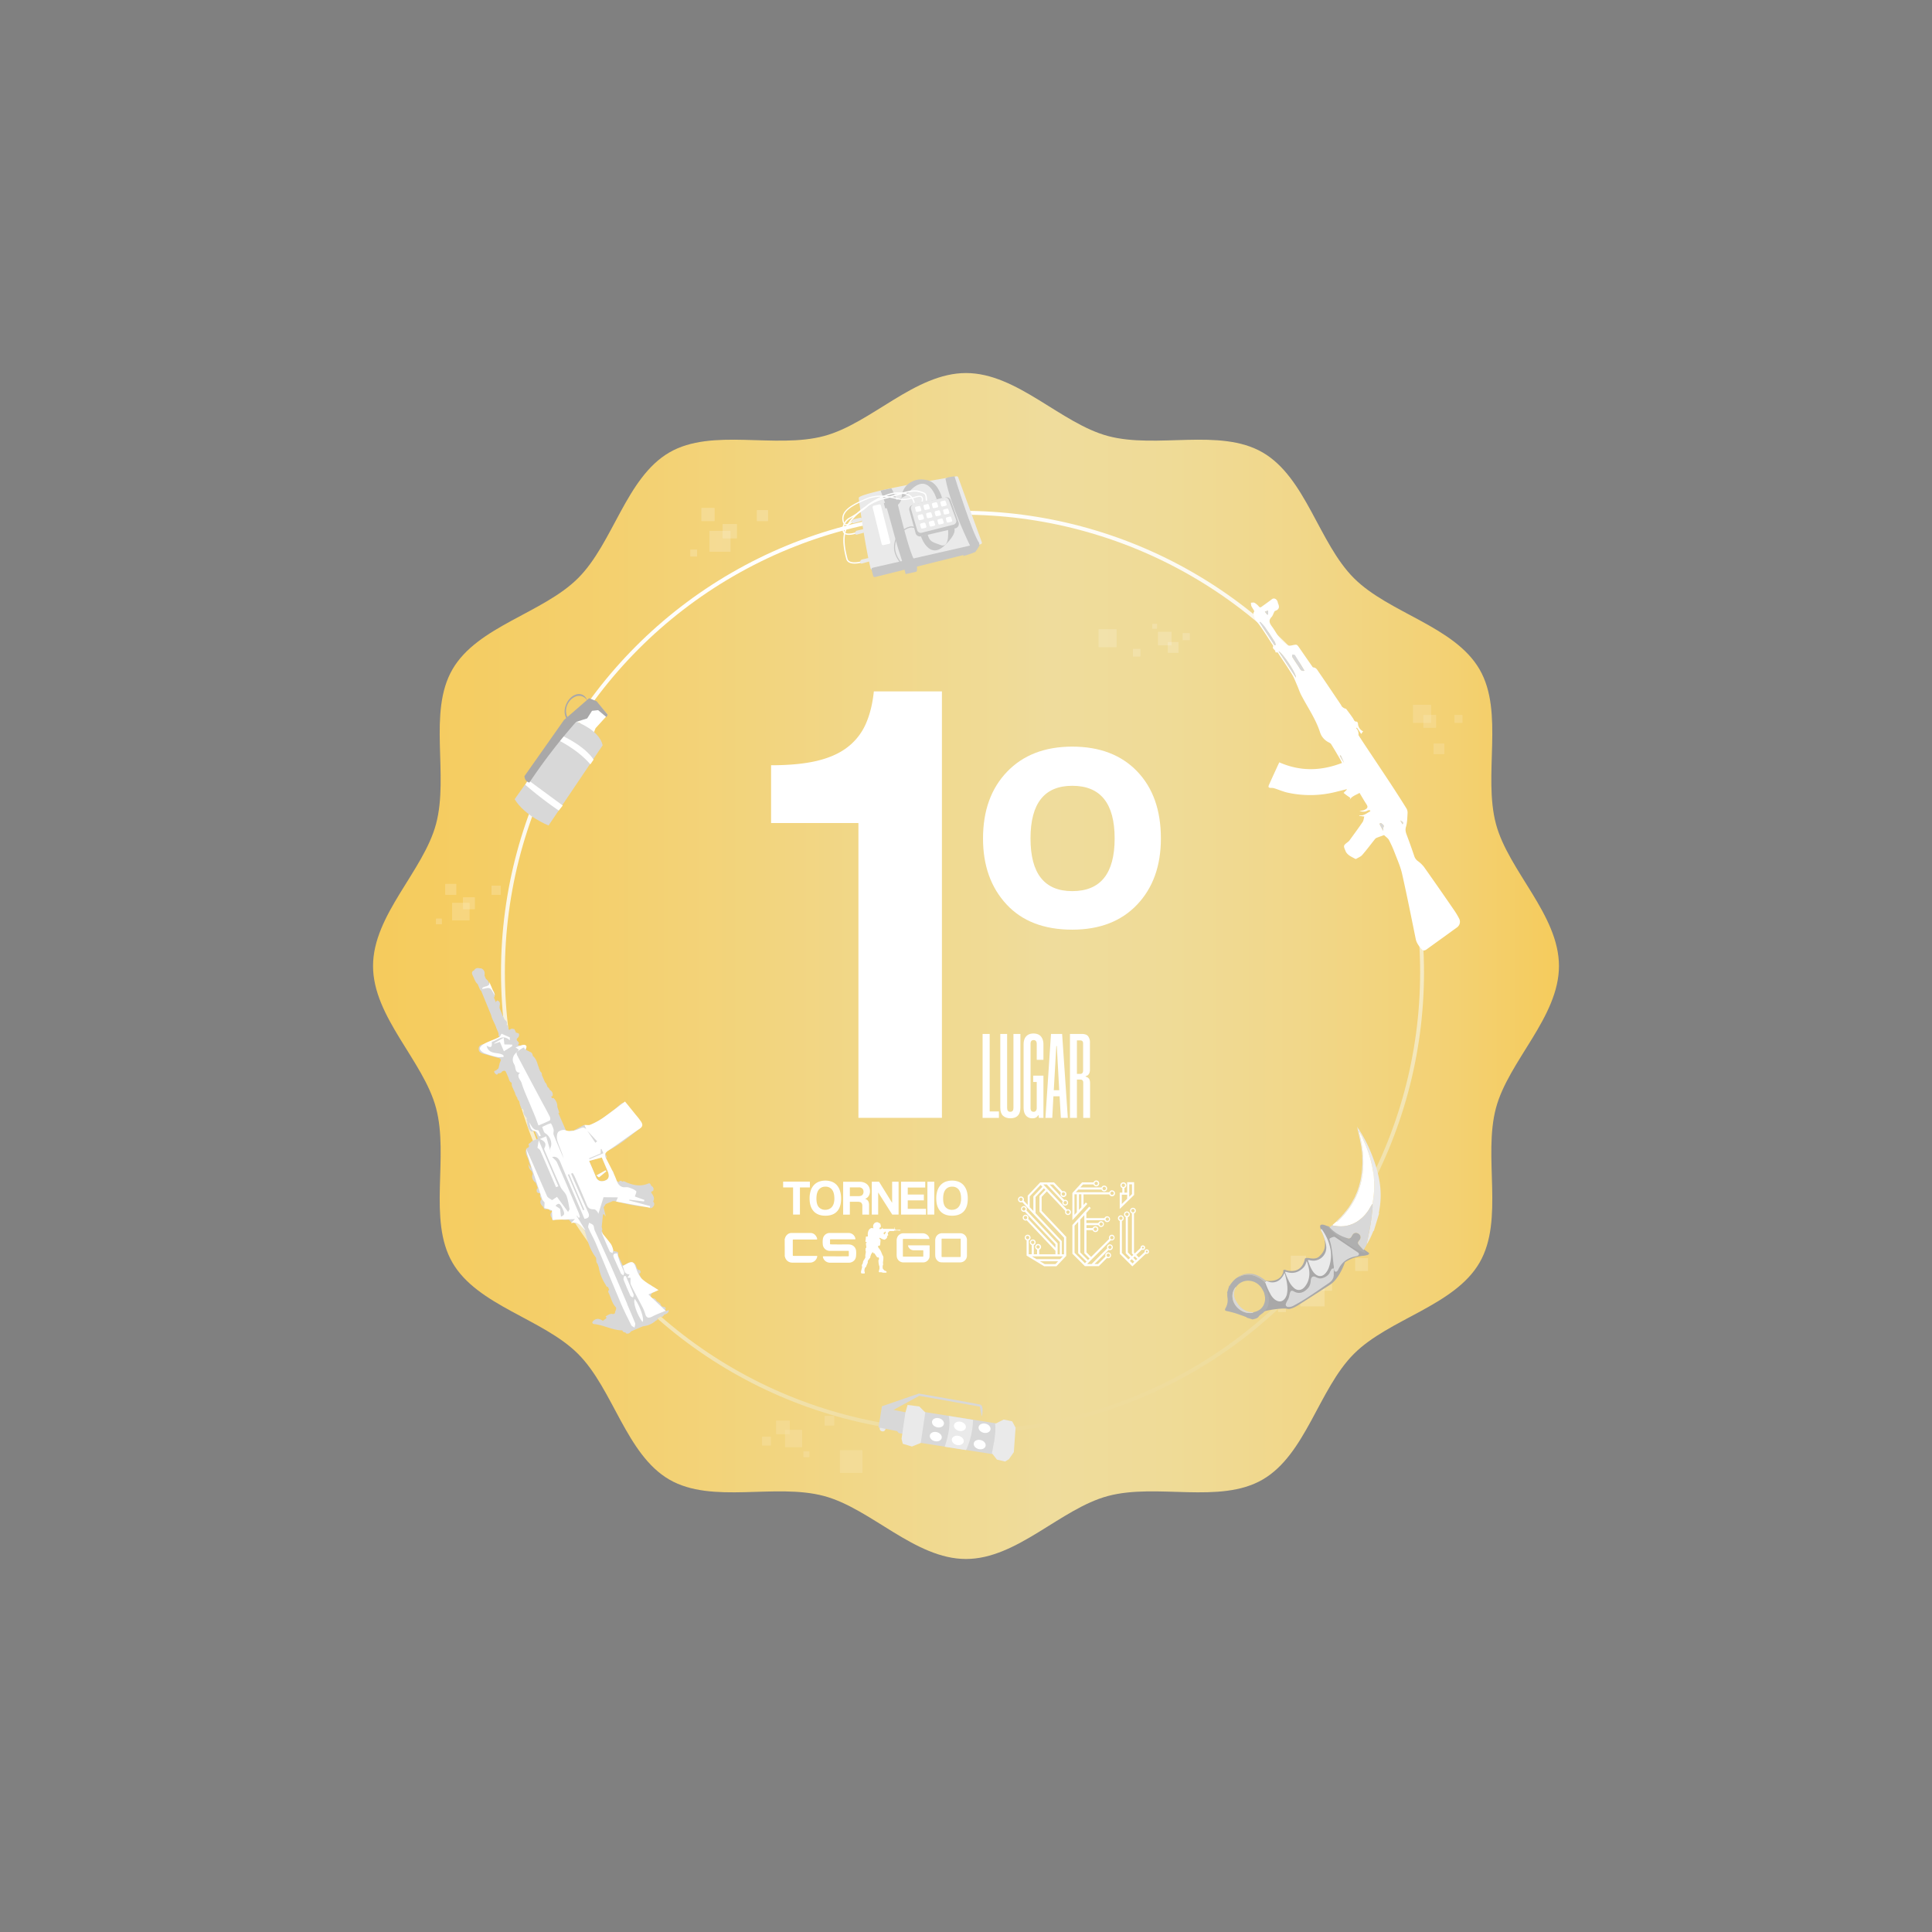 <svg id="Layer_1" data-name="Layer 1" xmlns="http://www.w3.org/2000/svg" xmlns:xlink="http://www.w3.org/1999/xlink" viewBox="0 0 2000 2000"><rect x="0" y="0" width="2000" height="2000" fill="#808080" stroke="none"/><defs><style>.cls-1{fill:#fff;}.cls-2{fill:url(#linear-gradient);}.cls-3{fill:url(#linear-gradient-2);}.cls-4{opacity:0.17;}.cls-5{clip-path:url(#clip-path);}.cls-6{clip-path:url(#clip-path-2);}.cls-7{clip-path:url(#clip-path-3);}.cls-8{clip-path:url(#clip-path-4);}.cls-9{opacity:0.26;}.cls-10{opacity:0.5;}.cls-11{opacity:0.47;}.cls-12{opacity:0.3;}.cls-13{opacity:0.62;}.cls-14{clip-path:url(#clip-path-5);}.cls-15{clip-path:url(#clip-path-6);}.cls-16{clip-path:url(#clip-path-7);}.cls-17{clip-path:url(#clip-path-8);}.cls-18{clip-path:url(#clip-path-9);}.cls-19{clip-path:url(#clip-path-10);}.cls-20{clip-path:url(#clip-path-11);}.cls-21{clip-path:url(#clip-path-12);}.cls-22{clip-path:url(#clip-path-13);}.cls-23{clip-path:url(#clip-path-14);}.cls-24{opacity:0.64;}.cls-25{clip-path:url(#clip-path-15);}.cls-26{clip-path:url(#clip-path-16);}.cls-27{clip-path:url(#clip-path-17);}.cls-28{clip-path:url(#clip-path-18);}.cls-29{clip-path:url(#clip-path-19);}.cls-30{fill:none;stroke-miterlimit:10;stroke-width:4px;stroke:url(#linear-gradient-3);}.cls-31{fill:#d8d8d8;}.cls-32{fill:#a9a8a8;}.cls-33{fill:#afafaf;}.cls-34{fill:#eaeaea;}.cls-35{fill:#c1c0c0;}.cls-36{fill:#010101;}.cls-37{fill:#c6c6c6;}</style><linearGradient id="linear-gradient" x1="920.36" y1="1464.52" x2="1079.82" y2="1464.52" gradientUnits="userSpaceOnUse"><stop offset="0" stop-color="#095078"/><stop offset="1" stop-color="#0a537a"/></linearGradient><linearGradient id="linear-gradient-2" x1="386.17" y1="1000" x2="1613.83" y2="1000" gradientUnits="userSpaceOnUse"><stop offset="0" stop-color="#f5cb5c"/><stop offset="0.17" stop-color="#f4cf6b"/><stop offset="0.5" stop-color="#f0da93"/><stop offset="0.57" stop-color="#efdc9c"/><stop offset="0.67" stop-color="#efdb97"/><stop offset="0.78" stop-color="#f1d78a"/><stop offset="0.91" stop-color="#f3d173"/><stop offset="1" stop-color="#f5cb5c"/></linearGradient><clipPath id="clip-path"><rect id="SVGID" class="cls-1" x="1137.4" y="651.48" width="18.31" height="18.31"/></clipPath><clipPath id="clip-path-2"><rect id="SVGID-2" data-name="SVGID" class="cls-1" x="1172.77" y="671.82" width="7.64" height="7.65"/></clipPath><clipPath id="clip-path-3"><rect id="SVGID-3" data-name="SVGID" class="cls-1" x="1209.05" y="664.71" width="10.94" height="10.93"/></clipPath><clipPath id="clip-path-4"><rect id="SVGID-4" data-name="SVGID" class="cls-1" x="1193.01" y="646.01" width="4.67" height="4.67"/></clipPath><clipPath id="clip-path-5"><rect id="SVGID-5" data-name="SVGID" class="cls-1" x="1346.22" y="1327.33" width="24.9" height="24.9"/></clipPath><clipPath id="clip-path-6"><rect id="SVGID-6" data-name="SVGID" class="cls-1" x="1361.89" y="1319.26" width="16.87" height="16.87"/></clipPath><clipPath id="clip-path-7"><rect id="SVGID-7" data-name="SVGID" class="cls-1" x="1336.44" y="1299.95" width="15.55" height="15.56"/></clipPath><clipPath id="clip-path-8"><rect id="SVGID-8" data-name="SVGID" class="cls-1" x="1323.11" y="1349.95" width="8.05" height="8.05"/></clipPath><clipPath id="clip-path-9"><rect id="SVGID-9" data-name="SVGID" class="cls-1" x="1403.02" y="1302.43" width="13.07" height="13.07"/></clipPath><clipPath id="clip-path-10"><rect id="SVGID-10" data-name="SVGID" class="cls-1" x="468.07" y="934.75" width="17.9" height="17.9"/></clipPath><clipPath id="clip-path-11"><rect id="SVGID-11" data-name="SVGID" class="cls-1" x="479.34" y="928.95" width="12.13" height="12.13"/></clipPath><clipPath id="clip-path-12"><rect id="SVGID-12" data-name="SVGID" class="cls-1" x="461.04" y="915.07" width="11.18" height="11.18"/></clipPath><clipPath id="clip-path-13"><rect id="SVGID-13" data-name="SVGID" class="cls-1" x="451.46" y="951.01" width="5.79" height="5.79"/></clipPath><clipPath id="clip-path-14"><rect id="SVGID-14" data-name="SVGID" class="cls-1" x="508.9" y="916.85" width="9.4" height="9.4"/></clipPath><clipPath id="clip-path-15"><rect id="SVGID-15" data-name="SVGID" class="cls-1" x="734.63" y="549.57" width="21.49" height="21.49"/></clipPath><clipPath id="clip-path-16"><rect id="SVGID-16" data-name="SVGID" class="cls-1" x="748.17" y="542.61" width="14.56" height="14.57"/></clipPath><clipPath id="clip-path-17"><rect id="SVGID-17" data-name="SVGID" class="cls-1" x="726.19" y="525.94" width="13.42" height="13.43"/></clipPath><clipPath id="clip-path-18"><rect id="SVGID-18" data-name="SVGID" class="cls-1" x="714.69" y="569.1" width="6.95" height="6.95"/></clipPath><clipPath id="clip-path-19"><rect id="SVGID-19" data-name="SVGID" class="cls-1" x="783.66" y="528.08" width="11.28" height="11.29"/></clipPath><linearGradient id="linear-gradient-3" x1="5424.87" y1="-2579.76" x2="6380.36" y2="-2579.76" gradientTransform="matrix(-0.31, -0.95, 0.95, -0.31, 5290.35, 5808.4)" gradientUnits="userSpaceOnUse"><stop offset="0" stop-color="#efdc9c"/><stop offset="0.37" stop-color="#f6ebc6"/><stop offset="0.79" stop-color="#fcf9ef"/><stop offset="1" stop-color="#fff"/></linearGradient></defs><title>1_csgo</title><path class="cls-2" d="M1073.59,1480.44a13.45,13.45,0,0,0-9.53-6.1V1456.2a14.13,14.13,0,0,0-1.9-17l2-2v-29.17h-29.54v2.07a14.24,14.24,0,0,0-4.48,4.12,14.06,14.06,0,0,0-5.48-2.46,14.25,14.25,0,0,0-18.54-3.64H993.65l-9.34,10.18c-.35-.14-.69-.28-1-.39l-9.21-9.77H949.87l-14,14.79c-.44,0-.88-.06-1.33-.06a14.22,14.22,0,0,0-11.1,23.11c0,.36,0,.73,0,1.1a14.14,14.14,0,0,0,1.91,7.08,14.86,14.86,0,0,0-.14,2,14.28,14.28,0,0,0,4.68,10.53,13.49,13.49,0,0,0,1.1.9,14.15,14.15,0,0,0-1.63,16.69v17.92l26.37,16h20.81l9.94-10.52,10.46,10.47h23.84l8.7-8.7a14.13,14.13,0,0,0,5.47-2.75l16.11,16,19.22-18.06a13.51,13.51,0,0,0,3.31-24.29ZM1021.81,1444l-.32-.3.84-.73h.42a14.7,14.7,0,0,0,1.43.72A13.49,13.49,0,0,0,1021.81,1444Z"/><path class="cls-1" d="M983.11,1447.21a3.24,3.24,0,0,0-1.29.27L956,1420.11h3.84l17.38,18.42A3.25,3.25,0,1,0,979,1437l-16-16.93h3.85l8.41,8.91a3.22,3.22,0,1,0,2.83-1.68,3.18,3.18,0,0,0-1.08.19l-9.17-9.71H952.6L939,1432.25v10.17l-4.43-4.69a3.13,3.13,0,0,0,.28-1.3,3.23,3.23,0,1,0-3.23,3.23,3.17,3.17,0,0,0,1.34-.3L974.05,1483v13.57h-2.43v-12q-17-18-34-36.08a3.22,3.22,0,1,0-2.78,1.6,3.08,3.08,0,0,0,1-.16l33.52,35.54v3.91l-29.79-31.57a3.14,3.14,0,0,0,.34-1.43,3.21,3.21,0,1,0-2,3l31.47,33.36v3.8H951.54v-5a3.23,3.23,0,1,0-2.3,0v5h-3.57v-10.07a3.23,3.23,0,1,0-2.29,0v10.07h-3.32v-15.29a3.23,3.23,0,1,0-2.29,0V1498L957,1509.57h13.49l10.68-11.29v-20.83L954.24,1449V1433.7l5.72-6.06,20.22,21.44a3.22,3.22,0,1,0,2.93-1.87Zm-3.06-9a1.87,1.87,0,1,1-1.86,1.86A1.86,1.86,0,0,1,980.05,1438.21Zm-2-9.5a1.86,1.86,0,1,1-1.87,1.86A1.86,1.86,0,0,1,978.08,1428.71Zm-46.5,9.59a1.87,1.87,0,1,1,1.86-1.87A1.87,1.87,0,0,1,931.58,1438.3Zm3.23,10.44a1.86,1.86,0,1,1,1.86-1.86A1.87,1.87,0,0,1,934.81,1448.74Zm1.85,9.51a1.87,1.87,0,1,1,1.86-1.86A1.87,1.87,0,0,1,936.66,1458.25Zm.39,20a1.87,1.87,0,1,1,1.87,1.86A1.87,1.87,0,0,1,937.05,1478.24Zm8.22-29.13-4-4.26v-11.68l12-12.67,1.95,2.06L945.27,1433Zm3.24,39.38a1.87,1.87,0,1,1,1.87,1.87A1.87,1.87,0,0,1,948.51,1488.49Zm-5.85-5a1.86,1.86,0,1,1,1.86,1.87A1.86,1.86,0,0,1,942.66,1483.46Zm26.79,23.82H957.59l-5.1-3.09h19.88Zm5.09-5.38H948.7l-5.06-3.06h33.8ZM952,1432.79v17.07l26.88,28.5v18.18h-2.48v-14.49l-28.79-30.51v-17.6l9.17-9.71,1.65,1.74Zm31.16,19.51a1.87,1.87,0,1,1,1.86-1.87A1.87,1.87,0,0,1,983.11,1452.3Z"/><path class="cls-1" d="M1031.12,1475.18a3.23,3.23,0,0,0-2.94,4.54l-19.83,19.84-5.07-5.08v-24.37h6.77a3.22,3.22,0,1,0,.05-2.29h-6.82v-3.21h13.05a3.22,3.22,0,1,0,.06-2.29h-13.11v-3.07h19.8a3.23,3.23,0,1,0,0-2.29h-19.8v-5.76l4.83-5.27-1.69-1.55L988,1464.48v31.39l12,12h0l1.62,1.62h15.27l9-9a3.18,3.18,0,1,0-1.61-1.64l-8.3,8.31h-3.86l15.53-15.53A3.22,3.22,0,1,0,1026,1490l-17.19,17.19h-4.93l1.05-1,1.62-1.62,23.22-23.22a3.18,3.18,0,0,0,1.31.29,3.23,3.23,0,1,0,0-6.45Zm-18-8a1.87,1.87,0,1,1-1.86,1.87A1.87,1.87,0,0,1,1013.08,1467.17Zm6.29-5.49a1.87,1.87,0,1,1-1.86,1.87A1.87,1.87,0,0,1,1019.37,1461.68Zm6.72-5.44a1.87,1.87,0,1,1-1.86,1.87A1.87,1.87,0,0,1,1026.09,1456.24Zm1.12,39.53a1.87,1.87,0,1,1-1.86,1.87A1.87,1.87,0,0,1,1027.21,1495.77Zm1.8-8.84a1.87,1.87,0,1,1-1.86,1.87A1.87,1.87,0,0,1,1029,1486.93Zm-27.38,19.35-11.35-11.36v-29.55l4-4.31v34.37h0l9.12,9.12Zm3.34-3.35-8.45-8.45v-35.91l4.46-4.87v41.73l5.75,5.75Zm26.15-22.67a1.86,1.86,0,1,1,1.87-1.86A1.86,1.86,0,0,1,1031.12,1480.26Z"/><path class="cls-1" d="M1031.34,1426.51a3.23,3.23,0,0,0-3,2.08H991.69l2.7-2.94h25.33a3.22,3.22,0,1,0,0-2.3H996.49l3-3.26H1011a3.23,3.23,0,1,0,0-2.3h-12.5q-5.31,5.81-10.63,11.59,0,13.59,0,27.19v2.63l1.69-1.84L1000,1446h0v0l4.3-4.68-1.69-1.56-2.54,2.78v-11.64h28.25a3.23,3.23,0,1,0,3-4.37Zm-8.61-3.87a1.86,1.86,0,1,1-1.86,1.86A1.87,1.87,0,0,1,1022.73,1422.64Zm-8.75-5.54a1.87,1.87,0,1,1-1.87,1.86A1.86,1.86,0,0,1,1014,1417.1Zm-21.24,33.41-2.6,2.84v-22.47h2.6Zm5-5.42L995,1448v-17.13h2.68Zm33.62-13.49a1.87,1.87,0,1,1,1.87-1.87A1.87,1.87,0,0,1,1031.34,1431.6Z"/><path class="cls-1" d="M1069.36,1491.13a2.47,2.47,0,0,0-2.47,2.46,2.22,2.22,0,0,0,.06.51l-6.32,5.94-2.79-2.78,6.14-5.77a2.37,2.37,0,0,0,1.07.25,2.46,2.46,0,1,0-2.46-2.46c0,.12,0,.23,0,.35l-6.39,6-.88-.88v-43a3.22,3.22,0,1,0-2.3,0v43.82c.5.53,1,1.07,1.51,1.6l-1.64,1.54-4.32-4.3v-38.62a3.23,3.23,0,1,0-2.29-.11v39.69l4.93,4.91-2,1.86-7.13-7.11v-35a3.23,3.23,0,1,0-2.29,0v36l13.79,13.74,14.79-13.9a2.43,2.43,0,0,0,.94.19,2.46,2.46,0,1,0,0-4.92Zm-4.31-3a1.1,1.1,0,1,1-1.1,1.1A1.1,1.1,0,0,1,1065.05,1488.18Zm-19.33-35.41a1.86,1.86,0,1,1,1.86,1.86A1.87,1.87,0,0,1,1045.72,1452.77Zm-6.6,4.29a1.87,1.87,0,1,1,1.86,1.87A1.86,1.86,0,0,1,1039.12,1457.06Zm15.07-6.42a1.86,1.86,0,1,1,1.86-1.86A1.86,1.86,0,0,1,1054.19,1450.64Zm-.51,55.93-2.79-2.77,2-1.86,2.79,2.78Zm3.64-3.42-2.79-2.78,1.64-1.54,2.79,2.78Zm12-8.46a1.1,1.1,0,1,1,1.1-1.1A1.1,1.1,0,0,1,1069.36,1494.69Z"/><path class="cls-1" d="M1039.71,1446.94l1.66-1.62,14.08-13.7v-13.93h-7.59v11.41h-3v-5a3.23,3.23,0,1,0-2.29,0v5h-2.86v2.29h0Zm10.44-27h3v10.67l-3,2.93Zm-8.35,1.1a1.87,1.87,0,1,1,1.87,1.86A1.87,1.87,0,0,1,1041.8,1421.08Zm.2,10.31h5.86v4.42l-5.86,5.7Z"/><path class="cls-3" d="M1613.83,1000c0,52.9-52.17,98.23-65.21,147-13.5,50.48,8.62,115.75-16.95,160-25.94,44.83-93.77,58.16-130.15,94.55s-49.72,104.21-94.55,130.15c-44.2,25.57-109.47,3.45-160,16.95-48.79,13-94.12,65.21-147,65.21s-98.23-52.17-147-65.21c-50.48-13.5-115.75,8.62-160-16.95-44.83-25.94-58.16-93.77-94.55-130.15S494.27,1351.8,468.33,1307c-25.57-44.2-3.45-109.47-16.95-160-13-48.79-65.21-94.12-65.21-147s52.17-98.23,65.21-147c13.5-50.48-8.62-115.75,16.95-160,25.94-44.83,93.77-58.16,130.15-94.55S648.2,494.27,693,468.33c44.2-25.57,109.47-3.45,160-16.95,48.79-13,94.12-65.21,147-65.21s98.23,52.17,147,65.21c50.48,13.5,115.75-8.62,160,16.95,44.83,25.94,58.16,93.77,94.55,130.15S1505.73,648.2,1531.67,693c25.57,44.2,3.45,109.47,16.95,160C1561.66,901.77,1613.83,947.1,1613.83,1000Z"/><g class="cls-4"><rect id="SVGID-20" data-name="SVGID" class="cls-1" x="1137.4" y="651.48" width="18.31" height="18.31"/><g class="cls-5"><rect class="cls-1" x="1137.4" y="651.48" width="18.31" height="18.31"/></g></g><g class="cls-4"><rect id="SVGID-21" data-name="SVGID" class="cls-1" x="1172.77" y="671.82" width="7.64" height="7.65"/><g class="cls-6"><rect class="cls-1" x="1172.77" y="671.82" width="7.65" height="7.65"/></g></g><g class="cls-4"><rect class="cls-1" x="1198.88" y="654.15" width="13.89" height="13.89"/><rect id="SVGID-22" data-name="SVGID" class="cls-1" x="1198.88" y="654.15" width="13.89" height="13.89"/></g><g class="cls-4"><rect id="SVGID-23" data-name="SVGID" class="cls-1" x="1209.05" y="664.71" width="10.94" height="10.93"/><g class="cls-7"><rect class="cls-1" x="1209.05" y="664.71" width="10.93" height="10.93"/></g></g><g class="cls-4"><rect class="cls-1" x="1224.44" y="655.5" width="7.08" height="7.08"/><rect id="SVGID-24" data-name="SVGID" class="cls-1" x="1224.44" y="655.5" width="7.08" height="7.08"/></g><g class="cls-4"><rect id="SVGID-25" data-name="SVGID" class="cls-1" x="1193.01" y="646.01" width="4.67" height="4.67"/><g class="cls-8"><rect class="cls-1" x="1193.01" y="646.01" width="4.67" height="4.67"/></g></g><g class="cls-9"><g class="cls-10"><rect class="cls-1" x="869.54" y="1501.37" width="23.2" height="23.2"/><rect id="SVGID-26" data-name="SVGID" class="cls-1" x="869.54" y="1501.37" width="23.2" height="23.2"/></g><g class="cls-10"><rect class="cls-1" x="853.73" y="1465.9" width="9.69" height="9.69"/><rect id="SVGID-27" data-name="SVGID" class="cls-1" x="853.73" y="1465.9" width="9.69" height="9.69"/></g><g class="cls-10"><rect class="cls-1" x="812.71" y="1480.38" width="17.6" height="17.6"/><rect id="SVGID-28" data-name="SVGID" class="cls-1" x="812.71" y="1480.38" width="17.6" height="17.6"/></g><g class="cls-10"><rect class="cls-1" x="803.57" y="1470.74" width="13.86" height="13.86"/><rect id="SVGID-29" data-name="SVGID" class="cls-1" x="803.57" y="1470.74" width="13.86" height="13.86"/></g><g class="cls-10"><rect class="cls-1" x="788.95" y="1487.31" width="8.97" height="8.97"/><rect id="SVGID-30" data-name="SVGID" class="cls-1" x="788.96" y="1487.31" width="8.97" height="8.97"/></g><g class="cls-10"><rect class="cls-1" x="831.84" y="1502.37" width="5.92" height="5.92"/><rect id="SVGID-31" data-name="SVGID" class="cls-1" x="831.84" y="1502.37" width="5.92" height="5.92"/></g></g><g class="cls-11"><g class="cls-12"><rect class="cls-1" x="1462.9" y="729.73" width="18.48" height="18.48"/><rect id="SVGID-32" data-name="SVGID" class="cls-1" x="1462.9" y="729.73" width="18.48" height="18.48"/></g><g class="cls-12"><rect class="cls-1" x="1473.51" y="740.23" width="13.05" height="13.05"/><rect id="SVGID-33" data-name="SVGID" class="cls-1" x="1473.51" y="740.23" width="13.05" height="13.05"/></g><g class="cls-12"><rect class="cls-1" x="1505.83" y="740.23" width="7.98" height="7.98"/><rect id="SVGID-34" data-name="SVGID" class="cls-1" x="1505.83" y="740.23" width="7.98" height="7.98"/></g><g class="cls-12"><rect class="cls-1" x="1484.2" y="769.77" width="10.87" height="10.87"/><rect id="SVGID-35" data-name="SVGID" class="cls-1" x="1484.2" y="769.77" width="10.87" height="10.87"/></g></g><g class="cls-13"><g class="cls-12"><rect id="SVGID-36" data-name="SVGID" class="cls-1" x="1346.22" y="1327.33" width="24.9" height="24.9"/><g class="cls-14"><rect class="cls-1" x="1346.22" y="1327.33" width="24.9" height="24.9"/></g></g><g class="cls-12"><rect id="SVGID-37" data-name="SVGID" class="cls-1" x="1361.89" y="1319.26" width="16.87" height="16.87"/><g class="cls-15"><rect class="cls-1" x="1361.89" y="1319.26" width="16.87" height="16.87"/></g></g><g class="cls-12"><rect id="SVGID-38" data-name="SVGID" class="cls-1" x="1336.44" y="1299.95" width="15.55" height="15.56"/><g class="cls-16"><rect class="cls-1" x="1336.44" y="1299.95" width="15.55" height="15.55"/></g></g><g class="cls-12"><rect id="SVGID-39" data-name="SVGID" class="cls-1" x="1323.11" y="1349.95" width="8.05" height="8.05"/><g class="cls-17"><rect class="cls-1" x="1323.11" y="1349.95" width="8.05" height="8.05"/></g></g><g class="cls-12"><rect id="SVGID-40" data-name="SVGID" class="cls-1" x="1403.02" y="1302.43" width="13.07" height="13.07"/><g class="cls-18"><rect class="cls-1" x="1403.01" y="1302.43" width="13.07" height="13.07"/></g></g></g><g class="cls-13"><g class="cls-12"><rect id="SVGID-41" data-name="SVGID" class="cls-1" x="468.07" y="934.75" width="17.9" height="17.9"/><g class="cls-19"><rect class="cls-1" x="468.07" y="934.75" width="17.9" height="17.9"/></g></g><g class="cls-12"><rect id="SVGID-42" data-name="SVGID" class="cls-1" x="479.34" y="928.95" width="12.13" height="12.13"/><g class="cls-20"><rect class="cls-1" x="479.34" y="928.95" width="12.13" height="12.13"/></g></g><g class="cls-12"><rect id="SVGID-43" data-name="SVGID" class="cls-1" x="461.04" y="915.07" width="11.18" height="11.18"/><g class="cls-21"><rect class="cls-1" x="461.04" y="915.07" width="11.18" height="11.18"/></g></g><g class="cls-12"><rect id="SVGID-44" data-name="SVGID" class="cls-1" x="451.46" y="951.01" width="5.79" height="5.79"/><g class="cls-22"><rect class="cls-1" x="451.46" y="951.01" width="5.79" height="5.79"/></g></g><g class="cls-12"><rect id="SVGID-45" data-name="SVGID" class="cls-1" x="508.9" y="916.85" width="9.4" height="9.4"/><g class="cls-23"><rect class="cls-1" x="508.89" y="916.85" width="9.4" height="9.4"/></g></g></g><g class="cls-24"><g class="cls-12"><rect id="SVGID-46" data-name="SVGID" class="cls-1" x="734.63" y="549.57" width="21.49" height="21.49"/><g class="cls-25"><rect class="cls-1" x="734.63" y="549.57" width="21.49" height="21.49"/></g></g><g class="cls-12"><rect id="SVGID-47" data-name="SVGID" class="cls-1" x="748.17" y="542.61" width="14.56" height="14.57"/><g class="cls-26"><rect class="cls-1" x="748.17" y="542.61" width="14.56" height="14.56"/></g></g><g class="cls-12"><rect id="SVGID-48" data-name="SVGID" class="cls-1" x="726.19" y="525.94" width="13.42" height="13.43"/><g class="cls-27"><rect class="cls-1" x="726.19" y="525.94" width="13.43" height="13.43"/></g></g><g class="cls-12"><rect id="SVGID-49" data-name="SVGID" class="cls-1" x="714.69" y="569.1" width="6.95" height="6.95"/><g class="cls-28"><rect class="cls-1" x="714.69" y="569.09" width="6.95" height="6.95"/></g></g><g class="cls-12"><rect id="SVGID-50" data-name="SVGID" class="cls-1" x="783.66" y="528.08" width="11.28" height="11.29"/><g class="cls-29"><rect class="cls-1" x="783.66" y="528.08" width="11.28" height="11.28"/></g></g></g><path class="cls-1" d="M888.64,1157.18V852H798.22V792.18q28.59,0,47.87-4.65t31.58-14.3a61.62,61.62,0,0,0,18.62-23.93q6.32-14.29,8.31-33.58h70.47v441.46Z"/><path class="cls-1" d="M1110,962.38q-43.89,0-68.15-26.26T1017.62,868q0-43.2,24.93-69.14T1110,772.9q42.54,0,67.15,25.6t24.6,69.47q0,42.56-24.6,68.48T1110,962.38Zm0-39.89q43.88,0,43.88-54.52T1110,813.45q-43.23,0-43.22,54.52T1110,922.49Z"/><path class="cls-1" d="M1017.18,1157.25v-86.91h7.33v80.23h9.56v6.68Z"/><path class="cls-1" d="M1049.12,1070.34h7.2v76.17q0,11.13-10.34,11.13c-3.32,0-5.89-.9-7.73-2.68s-2.75-4.56-2.75-8.32v-76.3h7.07V1147q0,3.92,3.27,3.92t3.28-3.92Z"/><path class="cls-1" d="M1075.42,1157.25l-.26-2.75h-.52a5.79,5.79,0,0,1-2,2.22,6.93,6.93,0,0,1-3.86.92,8.32,8.32,0,0,1-6.74-2.88c-1.62-1.92-2.42-4.67-2.42-8.25v-65.18c0-3.66.87-6.48,2.62-8.44s4.27-3,7.59-3,6,1,7.72,3,2.62,4.85,2.62,8.51v15.71h-6.94v-16.36q0-4.07-3.27-4.06c-2.1,0-3.14,1.31-3.14,3.93V1147c0,2.61,1,3.92,3.14,3.92,1.92,0,3-1.17,3.27-3.53v-27.36h-3.67v-6.54h10.61v43.72Z"/><path class="cls-1" d="M1098.2,1157.25l-1.31-22.39h-6.41l-1.18,22.39h-7.07l5.76-86.91h11.52l5.89,86.91Zm-7.33-28.67h5.63L1094,1082.9h-.52Z"/><path class="cls-1" d="M1107.62,1157.25v-86.91h12.31q4.58,0,6.47,2.35a10.38,10.38,0,0,1,1.9,6.68v27.88q0,5.76-4.45,6.8v.53a5.87,5.87,0,0,1,3.41,2c.78,1,1.17,2.64,1.17,4.9v35.74h-7.06v-36.39c0-2.18-1-3.27-3-3.27h-3.54v39.66Zm13.61-77.1q0-3.14-3-3.14h-3.4v34.69h3.4q3,0,3-3.67Z"/><path class="cls-1" d="M1105.61,1251.77a3,3,0,0,0-1.21.25L1080,1226.14h3.63l16.44,17.43a3,3,0,0,0-.37,1.45,3,3,0,1,0,3-3,2.9,2.9,0,0,0-1,.18l-15.11-16h3.64l8,8.43a3,3,0,0,0-.37,1.46,3.05,3.05,0,1,0,3-3,3.12,3.12,0,0,0-1,.17l-8.67-9.19h-14.41l-12.9,13.66v9.61l-4.18-4.43a3.15,3.15,0,0,0,.26-1.23,3.05,3.05,0,1,0-3,3.05,3,3,0,0,0,1.27-.28l38.89,41.23v12.84h-2.29v-11.31L1062.57,1253a3,3,0,1,0-2.63,1.52,3.19,3.19,0,0,0,.94-.15l31.71,33.61v3.69l-28.17-29.86a3,3,0,1,0-2.73,1.7,3.12,3.12,0,0,0,1.14-.22l29.76,31.54v3.6h-16.83v-4.77a3.05,3.05,0,1,0-2.17,0v4.76h-3.38v-9.52a3,3,0,1,0-2.17,0v9.52h-3.13V1284a3,3,0,1,0-2.17,0v15.81l18.14,11h12.76l10.09-10.68q0-9.85,0-19.7l-25.43-26.95V1239l5.41-5.72,19.13,20.27a3,3,0,1,0,2.76-1.77Zm-2.88-8.51A1.77,1.77,0,1,1,1101,1245,1.76,1.76,0,0,1,1102.73,1243.26Zm-1.87-9a1.77,1.77,0,1,1-1.77,1.76A1.76,1.76,0,0,1,1100.86,1234.27Zm-44,9.07a1.76,1.76,0,1,1,1.76-1.76A1.76,1.76,0,0,1,1056.89,1243.34Zm3,9.88a1.76,1.76,0,1,1,1.76-1.76A1.76,1.76,0,0,1,1059.94,1253.22Zm1.75,9a1.76,1.76,0,1,1,1.76-1.76A1.76,1.76,0,0,1,1061.69,1262.21Zm.37,18.9a1.77,1.77,0,1,1,1.76,1.77A1.76,1.76,0,0,1,1062.06,1281.11Zm7.77-27.54-3.8-4v-11l11.32-12,1.83,2-9.35,9.9Zm3.07,37.24a1.76,1.76,0,1,1,1.76,1.76A1.76,1.76,0,0,1,1072.9,1290.81Zm-5.54-4.76a1.77,1.77,0,1,1,1.77,1.77A1.76,1.76,0,0,1,1067.36,1286.05Zm25.34,22.53h-11.21l-4.83-2.92h18.8Zm4.81-5.09h-24.43l-4.79-2.9h32Zm-21.36-65.36v16.15q12.7,13.47,25.42,27v17.19h-2.35v-13.7L1072,1255.87v-16.65l8.67-9.18,1.56,1.65Zm29.46,18.45a1.76,1.76,0,1,1,1.77-1.76A1.76,1.76,0,0,1,1105.61,1256.58Z"/><path class="cls-1" d="M1151,1278.22a3,3,0,0,0-3,3,3.11,3.11,0,0,0,.26,1.25l-18.75,18.75-4.8-4.79v-23h6.4a3.05,3.05,0,1,0,.05-2.17h-6.45v-3H1137a3,3,0,1,0,0-2.17h-12.4v-2.9h18.73a3,3,0,1,0,0-2.17h-18.73v-5.44l4.57-5-1.6-1.46-17.43,19v29.69l11.37,11.37h0l1.53,1.53h14.44l8.47-8.48a3,3,0,1,0-1.77-2.76,2.89,2.89,0,0,0,.26,1.21l-7.86,7.86H1133l14.69-14.69a2.92,2.92,0,0,0,1.32.31,3,3,0,1,0-2.82-1.88L1130,1308.53h-4.66l1-1,1.53-1.54,22-22a3,3,0,1,0,1.24-5.83Zm-17.06-7.57a1.77,1.77,0,1,1-1.76,1.76A1.76,1.76,0,0,1,1134,1270.65Zm6-5.19a1.76,1.76,0,1,1-1.76,1.76A1.76,1.76,0,0,1,1139.91,1265.46Zm6.36-5.15a1.77,1.77,0,1,1-1.77,1.77A1.76,1.76,0,0,1,1146.27,1260.31Zm1,37.39a1.76,1.76,0,1,1-1.76,1.76A1.76,1.76,0,0,1,1147.32,1297.7Zm1.71-8.36a1.76,1.76,0,1,1-1.77,1.76A1.76,1.76,0,0,1,1149,1289.34Zm-25.9,18.29-10.73-10.74v-28l3.73-4.07v32.51h0l8.63,8.62Zm3.16-3.16-8-8v-34l4.22-4.6v39.47l5.43,5.43ZM1151,1283a1.76,1.76,0,1,1,1.77-1.76A1.76,1.76,0,0,1,1151,1283Z"/><path class="cls-1" d="M1151.23,1232.19a3.06,3.06,0,0,0-2.85,2h-34.65l2.55-2.78h24a3,3,0,1,0,0-2.17h-22l2.84-3.09H1132a3.05,3.05,0,1,0,0-2.17h-11.82l-10.05,11q0,12.85,0,25.71v2.49l1.6-1.74,9.84-10.73h0v0l4.07-4.43-1.6-1.47-2.41,2.62v-11h26.72a3.05,3.05,0,1,0,2.85-4.14Zm-8.14-3.66a1.77,1.77,0,1,1-1.76,1.77A1.76,1.76,0,0,1,1143.09,1228.53Zm-8.28-5.23a1.76,1.76,0,1,1-1.76,1.76A1.76,1.76,0,0,1,1134.81,1223.3Zm-20.08,31.59-2.46,2.68v-21.24h2.46Zm4.7-5.12-2.53,2.76v-16.2h2.53Zm31.8-12.77a1.76,1.76,0,1,1,1.76-1.76A1.76,1.76,0,0,1,1151.23,1237Z"/><path class="cls-1" d="M1187.18,1293.3a2.33,2.33,0,0,0-2.33,2.33,2.44,2.44,0,0,0,.05.48l-6,5.62-2.64-2.63,5.8-5.45a2.33,2.33,0,1,0-1.31-2.09c0,.11,0,.22,0,.32l-6,5.69-.83-.83V1256.1a3,3,0,1,0-2.17,0v41.44l1.42,1.52-1.55,1.45-4.08-4.06v-36.53a3,3,0,1,0-2.17-.1v37.53L1170,1302l-1.86,1.75-6.75-6.72v-33.09a3,3,0,1,0-2.17,0v34l13,13,14-13.14a2.18,2.18,0,0,0,.89.18,2.33,2.33,0,0,0,0-4.66Zm-4.07-2.78a1,1,0,1,1-1,1A1,1,0,0,1,1183.11,1290.52ZM1164.82,1257a1.77,1.77,0,1,1,1.77,1.76A1.77,1.77,0,0,1,1164.82,1257Zm-6.23,4.06a1.76,1.76,0,1,1,1.76,1.76A1.76,1.76,0,0,1,1158.59,1261.09Zm14.25-6.07a1.77,1.77,0,1,1,1.76-1.77A1.77,1.77,0,0,1,1172.84,1255Zm-.49,52.89-2.64-2.63,1.87-1.75,2.63,2.63Zm3.45-3.24-2.64-2.63,1.55-1.45,2.64,2.62Zm11.38-8a1,1,0,1,1,1-1A1,1,0,0,1,1187.18,1296.67Z"/><path class="cls-1" d="M1159.14,1251.52c.52-.52,1-1,1.58-1.54l13.31-13v-13.17h-7.18v10.78H1164v-4.74a3.06,3.06,0,1,0-2.17,0v4.74h-2.7v2.17h0ZM1169,1226h2.84v10.08l-2.84,2.77Zm-7.9,1a1.77,1.77,0,1,1,1.76,1.76A1.76,1.76,0,0,1,1161.12,1227.06Zm.19,9.75h5.54V1241l-5.54,5.39Z"/><path class="cls-1" d="M892.09,1318.28a.35.35,0,0,0-.27-.17c-.27,0-.37-.25-.43-.49a3.76,3.76,0,0,1,0-1.7l.79-3.07c.1-.39.17-.79.26-1.18a.59.59,0,0,0,0-.39,2.59,2.59,0,0,1,0-2.16,6,6,0,0,1,.54-.95,1.34,1.34,0,0,0,.26-.71,6.18,6.18,0,0,1,1-3,5.66,5.66,0,0,1,.69-1,.48.48,0,0,0,.09-.11c.21-.53.54-1,.75-1.54a1.32,1.32,0,0,0,.06-.76,5.63,5.63,0,0,1,0-1.92c.15-1,.31-2,.46-3a1.5,1.5,0,0,0-.1-.88,1.94,1.94,0,0,1-.12-1.55.35.35,0,0,0,0-.41.53.53,0,0,1-.11-.51c0-.17.07-.33.12-.5a.63.63,0,0,1,.44-.49c.23-.07.28-.23.29-.45a12.37,12.37,0,0,0-.19-1.92,13.91,13.91,0,0,1-.19-2.33V1287c0-.26,0-.26.33-.22-.14-.6.43-.56.73-.79-.08-.14-.21-.13-.32-.15l-.92-.22a.43.43,0,0,1-.36-.41,2.7,2.7,0,0,1,.06-.8,26.36,26.36,0,0,0,.35-3.66,2.3,2.3,0,0,1,0-.26.37.37,0,0,1,.34-.36l.8-.08a3.68,3.68,0,0,0,.58-.07c.38-.09.44-.17.41-.55s0-.56-.07-.84a8.81,8.81,0,0,1,.18-2.94,6.48,6.48,0,0,1,1.7-3.34,3.57,3.57,0,0,1,2.14-1.07,1.54,1.54,0,0,1,1.25.26c.09.08.18.13.3.06a.35.35,0,0,0,.19-.36,1.57,1.57,0,0,0-.08-.29,4.46,4.46,0,0,1,1-4.45,3.41,3.41,0,0,1,1.65-1c.15-.05.32-.06.41-.22h1.54a.43.43,0,0,0,.32.22,3.93,3.93,0,0,1,.92.45,7.51,7.51,0,0,0,1.11.62.57.57,0,0,1,.4.62.93.93,0,0,0,.12.46,5.2,5.2,0,0,1,.34,1.71,4.45,4.45,0,0,1-.1.72.86.86,0,0,1-.59.68l-.21.07c-.48.17-.51.22-.47.71,0,.19,0,.39.06.58s.14.39.46.36a3.33,3.33,0,0,0,.71-.16,6.18,6.18,0,0,1,1-.25.34.34,0,0,0,.33-.29l.15-.56c0-.12,0-.25.15-.34.16.07.16.23.16.36a.46.46,0,0,0,.4.52.43.43,0,0,1,.32.22.36.36,0,0,0,.34.17H924c.35,0,.7,0,1.06,0,.2,0,.35.06.4.29s.08.18.2.16.14-.13.15-.23,0-.24,0-.36v-1c0-.15,0-.38.19-.37s.17.23.17.38,0,.49,0,.73a1.76,1.76,0,0,0,0,.33.37.37,0,0,0,.44.32c.16,0,.22.06.25.2a.15.15,0,0,0,0,.07c.06.54.06.54.59.54h2a.87.87,0,0,0,.36,0c.65-.31,1.31,0,2,0,.24,0,.33.11.32.34s-.09.34-.32.36l-1.42.05a.32.32,0,0,1-.14,0,2.39,2.39,0,0,0-1.15-.16h-1.28a4.17,4.17,0,0,0-1,.11,1.83,1.83,0,0,1-.9,0c-.28-.06-.28,0-.37.2s-.15.34-.47.35h-3.73a1.15,1.15,0,0,0-1.14.62,2.27,2.27,0,0,1-.79.81.75.75,0,0,0-.34.84,10.23,10.23,0,0,0,.2,1.08c.05.19.09.38.14.57.1.51.1.53-.41.7a.63.63,0,0,0-.46.51c-.07.37-.15.74-.21,1.11a2.17,2.17,0,0,1-1,1.56,4.22,4.22,0,0,0-.56.47,2.23,2.23,0,0,1-1,.55.34.34,0,0,0-.23.1.12.12,0,0,1-.19,0,.61.61,0,0,0-.42-.19,8.56,8.56,0,0,1-2.62-1l-1.19-.64a1.26,1.26,0,0,0-.26-.13c-.19-.08-.27,0-.32.16s-.12.47-.17.71a.22.22,0,0,0,.14.29l.14.07a1.36,1.36,0,0,1,.81,1.24,12.66,12.66,0,0,1-.1,2.22,10.81,10.81,0,0,0-.11,1.5,3.23,3.23,0,0,1-.56,1.78.64.64,0,0,1-.75.3l-.39-.11c-.26-.06-.33,0-.46.22a.73.73,0,0,0-.08.5,2.74,2.74,0,0,1,0,.28,2.86,2.86,0,0,0,.75,1.62,14.35,14.35,0,0,1,2.54,4.07c.41,1,.83,2,1.18,3a.85.85,0,0,0,.4.54.49.49,0,0,1,.25.43,1.78,1.78,0,0,0,.27.89.9.9,0,0,1,.08.54,27.29,27.29,0,0,1-.32,4.14,2.34,2.34,0,0,1,0,.26,4.79,4.79,0,0,0,0,2.13,2.46,2.46,0,0,1-.25,1.7,1.23,1.23,0,0,0-.13.41,11.18,11.18,0,0,0,0,2.52,1.44,1.44,0,0,0,.34.79c.39.46.77.91,1.17,1.36a1.78,1.78,0,0,0,.82.52,6.81,6.81,0,0,1,1.24.53,1,1,0,0,1,.36,1.21.38.38,0,0,1-.36.2c-.36,0-.73.07-1.09.08h-1.54a4.46,4.46,0,0,1-1.58-.24,4,4,0,0,0-2-.21,1.87,1.87,0,0,1-.94-.06c-.41-.14-.52-.32-.44-.74s.16-.89.25-1.33a2.45,2.45,0,0,1,.18-.67,3.55,3.55,0,0,0,.25-1.82c0-.56-.07-1.12-.1-1.68a.5.5,0,0,0-.14-.36.69.69,0,0,1-.22-.48,1.76,1.76,0,0,0-.09-.51,13.38,13.38,0,0,1-.47-3c0-.33-.05-.65-.1-1a1.22,1.22,0,0,1,.25-1,1.27,1.27,0,0,0,.27-.74c0-.27.05-.54.08-.8a1.22,1.22,0,0,0-.32-1,.44.44,0,0,0-.45-.17l-.14,0a1.4,1.4,0,0,1-1.41-.65c-.69-1-1.41-2.07-2.09-3.13a1,1,0,0,0-1-.57.67.67,0,0,1-.63-.37c-.13-.23-.26-.47-.4-.7,0-.07-.07-.16-.18-.15s-.13.09-.17.17l-.15.37a1.6,1.6,0,0,1-.41.64,3.5,3.5,0,0,0-.76,1.2c-.24.62-.48,1.25-.71,1.87a4.63,4.63,0,0,0-.18.9c0,.18,0,.36-.09.54a1.25,1.25,0,0,1-.56.82,1.26,1.26,0,0,0-.52.64,2.43,2.43,0,0,1-.7,1,2.15,2.15,0,0,0-.74,1.9,2.74,2.74,0,0,1-.13,1.21,12.39,12.39,0,0,1-.62,1.45,11.06,11.06,0,0,0-.76,1.93,1.55,1.55,0,0,1-.89,1.14.55.55,0,0,0-.25.25,6.38,6.38,0,0,0-.75,4,3.13,3.13,0,0,0,.16.6,2.18,2.18,0,0,1,.14,1.07c0,.28,0,.32-.33.4a.42.42,0,0,0-.25.14Zm24.33-43.3c-.42,0-.72.19-.71.51a.47.47,0,0,1-.3.45,6.48,6.48,0,0,0-.57.33.35.35,0,0,0-.13.53c.15.32.32.63.48.94s.17.24.35.08a3.27,3.27,0,0,0,.47-.51c.28-.35.46-.77.73-1.13a.87.87,0,0,0,.1-.89C916.76,1275.05,916.67,1275,916.42,1275Z"/><path class="cls-1" d="M948.44,1282.48H935.75c-1.09,0-1.1,0-1.1,1.12v16.14c0,1.13,0,1.13,1.15,1.13h18.89c1.11,0,1.12,0,1.12-1.09v-4.39c0-.18,0-.35,0-.53,0-.39-.15-.51-.54-.55h-.64c-2.89,0-5.78-.06-8.66,0a6.21,6.21,0,0,1-5.92-4.46c-.17-.52-.06-.65.51-.68h20.58c1.21,0,1.25,0,1.21,1.2-.06,1.58,0,3.15,0,4.73,0,1.85,0,3.7-.07,5.55a5.42,5.42,0,0,1-1,3,6.61,6.61,0,0,1-5.78,3.19c-6.72,0-13.45,0-20.18,0a7,7,0,0,1-5.57-2.61,6.71,6.71,0,0,1-1.43-3.58,15.51,15.51,0,0,1-.12-2v-14.1a8.86,8.86,0,0,1,.58-3.5,6.83,6.83,0,0,1,6-4.35,5.46,5.46,0,0,1,.7,0c6.57,0,13.14,0,19.71,0a7,7,0,0,1,4.26,1.39,6.5,6.5,0,0,1,2.55,3.53,3.21,3.21,0,0,1,.11.52.33.33,0,0,1-.35.42H948.44Z"/><path class="cls-1" d="M984.31,1306.81h-7.07c-1.06,0-2.11,0-3.16-.09a5.63,5.63,0,0,1-3.54-1.64,7.05,7.05,0,0,1-2.34-4.88c-.06-.84-.08-1.68-.08-2.52,0-4.36,0-8.73,0-13.1a9.91,9.91,0,0,1,.41-3.06,6.93,6.93,0,0,1,6.59-4.88q9.57,0,19.13,0a7,7,0,0,1,6.73,6.76c0,5.52,0,11,0,16.56a7,7,0,0,1-6.8,6.85h-9.89Zm.28-24.55h-8.88c-1,0-1,0-1,1.06q0,8,0,16c0,.29,0,.58,0,.87.08,1.1.08,1.1,1.16,1.1h17.95c.48,0,.59-.13.63-.58s.08-.82.08-1.23v-16.43c0-.72-.09-.8-.81-.82h-9.12Z"/><path class="cls-1" d="M812.31,1282.46c.26-.17.28-.47.35-.73a7.52,7.52,0,0,1,2.47-3.8,6.44,6.44,0,0,1,4.28-1.56H838.8c3.12,0,5.19,1.59,6.54,4.28a6,6,0,0,1,.55,1.76c.09.53,0,.69-.57.73s-.87,0-1.31,0H821.93c-.24,0-.48,0-.71,0s-.49.15-.53.52a4.61,4.61,0,0,0,0,.53q0,7.41,0,14.8c0,1.08,0,1.09,1.11,1.09h23c.26,0,.52,0,.78,0a.41.41,0,0,1,.41.48,1,1,0,0,1,0,.24,7.54,7.54,0,0,1-6,6.12,14.3,14.3,0,0,1-2.26.15q-8.68,0-17.37,0a7.78,7.78,0,0,1-5.2-1.76,7.64,7.64,0,0,1-2.45-3.8c-.08-.27-.08-.56-.33-.75Z"/><path class="cls-1" d="M865.27,1300.58c1.81,0,3.62.05,5.43,0,2.37-.08,4.74,0,7.1-.07.78,0,.88-.09.88-.85,0-1.31,0-2.63,0-3.94,0-.74-.09-.83-.82-.83h-6.57c-4.1,0-8.2,0-12.3,0a7.26,7.26,0,0,1-7.2-6.29,23.78,23.78,0,0,1,.07-6.25,7.26,7.26,0,0,1,5.9-5.91,7.76,7.76,0,0,1,1.07-.06c6.61,0,13.22,0,19.82,0a7.17,7.17,0,0,1,6.81,5.57l0,.06c.15.81.07.92-.74.92l-14.69,0h-9.79c-1,0-1,0-1,1s0,2.27,0,3.41c0,.71.12.81.85.83,4.41.08,8.83.11,13.25.06,1.49,0,3-.06,4.47,0a14.22,14.22,0,0,1,2.61.22,7.26,7.26,0,0,1,5.84,6.69,29.27,29.27,0,0,1-.16,5.77,7,7,0,0,1-4.59,5.71,7.42,7.42,0,0,1-3,.53q-9.5,0-19,0a8.09,8.09,0,0,1-3.91-.94,7.27,7.27,0,0,1-3.61-4.55,3.59,3.59,0,0,1-.08-.35c-.13-.65,0-.8.64-.8,1.59,0,3.18,0,4.77,0s3.1,0,4.66,0h3.28Z"/><path class="cls-1" d="M821,1257.32v-28.1H810.7v-6h27.69v6H828.08v28.1Z"/><path class="cls-1" d="M854.43,1258.5q-7.89,0-12.12-4.62t-4.23-13.28a26.09,26.09,0,0,1,1.07-7.74,15.88,15.88,0,0,1,3.18-5.82,13.77,13.77,0,0,1,5.13-3.64,19.85,19.85,0,0,1,13.92,0,13.14,13.14,0,0,1,5.1,3.67,16.4,16.4,0,0,1,3.13,5.87,26.16,26.16,0,0,1,1.08,7.82q0,8.82-4.18,13.28T854.43,1258.5Zm0-6.1a9.41,9.41,0,0,0,3.59-.7,7.92,7.92,0,0,0,3-2.1,10,10,0,0,0,2-3.61,17.27,17.27,0,0,0,.71-5.23c0-4-.78-7.1-2.36-9.18a8.06,8.06,0,0,0-6.87-3.13,8.22,8.22,0,0,0-6.92,3.13q-2.41,3.12-2.41,9.18t2.44,8.84A8.66,8.66,0,0,0,854.43,1252.4Z"/><path class="cls-1" d="M892.68,1257.32v-8.77a4.63,4.63,0,0,0-1.12-3.51c-.76-.7-2.16-1-4.21-1h-7.59v13.33h-6.92v-34h17.28a11.69,11.69,0,0,1,4.28.75,10,10,0,0,1,3.31,2,8.93,8.93,0,0,1,2.13,3.12,10.45,10.45,0,0,1,.74,3.93,9.17,9.17,0,0,1-1.31,4.89,7,7,0,0,1-3.77,3,5.64,5.64,0,0,1,3.21,2.21,8.43,8.43,0,0,1,.95,4.46v9.64Zm-12.92-28.15v9.07h8.92c1.92,0,3.27-.42,4.05-1.28a4.56,4.56,0,0,0,1.18-3.23,4.71,4.71,0,0,0-1.15-3.28,4.94,4.94,0,0,0-3.82-1.28Z"/><path class="cls-1" d="M923.65,1257.32l-14.56-22.87v22.87h-6.61v-34H910l13.54,21.9v-21.9h6.67v34Z"/><path class="cls-1" d="M932.78,1257.32v-34h25v6H939.7v7.28h16.66v6H939.7v8.77h18.92v6Z"/><path class="cls-1" d="M960.06,1257.32v-34h7.12v34Z"/><path class="cls-1" d="M985.59,1258.5q-7.9,0-12.13-4.62t-4.23-13.28a25.76,25.76,0,0,1,1.08-7.74,15.88,15.88,0,0,1,3.18-5.82,13.77,13.77,0,0,1,5.13-3.64,19.85,19.85,0,0,1,13.92,0,13.21,13.21,0,0,1,5.1,3.67,16.56,16.56,0,0,1,3.13,5.87,26.5,26.5,0,0,1,1.07,7.82q0,8.82-4.18,13.28T985.59,1258.5Zm0-6.1a9.45,9.45,0,0,0,3.59-.7,7.92,7.92,0,0,0,3-2.1,10.12,10.12,0,0,0,2-3.61,17,17,0,0,0,.72-5.23q0-6.06-2.36-9.18a8.06,8.06,0,0,0-6.87-3.13,8.19,8.19,0,0,0-6.92,3.13q-2.42,3.12-2.41,9.18t2.43,8.84A8.68,8.68,0,0,0,985.59,1252.4Z"/><circle class="cls-30" cx="996.38" cy="1006.54" r="475.74"/><path class="cls-1" d="M1432.79,864.5c-2.58.93-5.26,1.83-7.89,2.89a5.21,5.21,0,0,0-1.83,1.62c-4.29,5.37-8.39,10.9-12.9,16.07-1.55,1.78-4.11,2.69-6.23,4a1.14,1.14,0,0,1-1,0c-3.52-2-7.44-3.46-9.65-7.2a7.61,7.61,0,0,1-.39-.93c-2.39-5.67-2.38-5.66,2.54-9.44a8.44,8.44,0,0,0,1.74-1.79c4.52-6.24,9.12-12.44,13.44-18.82,1-1.51,1.12-3.67,1.67-5.63l-5.11-.68-.11-.64c4.78.87,7.84-2.26,11.46-4.1l-.12-1c-.82,0-1.83-.31-2.41.06-2.65,1.68-5.35,1.65-8.62.57,1.87-.34,3.45-.34,4.76-.92,3.47-1.55,4.39-3,2.38-6-2.46-3.77-4.69-7.69-7.14-11.76-3.6,2.24-7.89,3.18-10.2,7.21l.62-2.15c-1.36-.93-2.55-1.69-3.69-2.52s-2.13-1.66-3.24-2.55l3.42-3.38L1394,817l-11.57,2.88a108.87,108.87,0,0,1-49.07.75c-4.81-1-9.39-3.07-14.1-4.56a10.84,10.84,0,0,0-3.4-.43c-2.61,0-3.28-.75-2.21-3.16,2.68-6.05,5.47-12.05,8.22-18.06.76-1.68,1.55-3.34,2.44-5.26,21.45,9.48,42.93,9.12,64.92.65-.83-1.65-1.39-2.92-2.08-4.11-3-5.14-6-10.3-9.16-15.34-.61-1-1.94-1.56-3-2.15a17.43,17.43,0,0,1-8.45-10c-4.49-14-12.91-25.91-19.57-38.75-1.65-3.17-2.71-6.63-4.15-9.91-1.69-3.84-3.15-7.83-5.32-11.39-4.32-7.08-9-13.93-13.63-20.84-.62-.94-1-2.52-2.78-1.83-.18.08-.8-.34-.78-.46.36-2.42-3.59-3.09-2.38-5.94.22-.52-.51-1.53-1-2.22-4.49-6.88-8.8-13.9-13.65-20.52-1.87-2.55-4.12-4.66-4.86-7.93-.4-1.74-1.71-3.28-.14-5.11.25-.28-.12-1.26-.42-1.8a42.92,42.92,0,0,1-2.45-4.09,12.94,12.94,0,0,1-.42-3.51c1.25,0,2.72-.43,3.68.09a15.6,15.6,0,0,1,4.33,3.65c1,1.16,1.69,1.41,2.89.53,3.58-2.62,7.23-5.15,10.75-7.85,2.33-1.79,5.31-.26,6.17,3.3,0,.16,0,.35,0,.49,1.78,3.72,1.88,6.8-2.87,8.31-.55.18-.86,1.19-1.22,1.85-.79,1.48-1.25,3.27-2.37,4.41-3.49,3.57-2.09,6.55.39,9.91,3,4,5.31,8.58,8.43,12.5a33.43,33.43,0,0,0,7.85,6.9c1.18.77,3.42.26,5.08-.08,4.42-.91,4.41-1,7,2.74q6.55,9.51,13.16,19c.33.48.76,1.23,1.17,1.24,3.17.14,4.34,2.79,5.73,4.8,7.76,11.24,15.33,22.62,23,33.95a11.79,11.79,0,0,0,1.14,1.94,11.14,11.14,0,0,0,2.34,1.6c.64.35,1.63.33,2,.83,2.41,3.13,4.78,6.31,7,9.59,1,1.52,1.3,3.68,4,3.4.33,0,1.17,1.5,1.18,2.32,0,2.92,2.34,6.6,5.29,7.64-.63.9-1.21,1.71-2,2.82l-2.41-3.54-2-3-.8.53a15.12,15.12,0,0,1,1.76,2.53,12.21,12.21,0,0,1,.67,3c.11.72-.18,1.64.17,2.17,7,10.62,14.09,21.2,21.14,31.8,4.86,7.32,9.75,14.63,14.55,22,4.69,7.21,9.35,14.45,13.86,21.78a8.5,8.5,0,0,1,1.06,4.71c-.28,4.66-.28,9.49-1.57,13.91-1,3.25-.42,5.69.67,8.55q4.21,11.18,8,22.5a10.2,10.2,0,0,0,3.76,4.8,30.9,30.9,0,0,1,6.2,6c10.56,14.92,21,29.94,31.34,45a73,73,0,0,1,5.12,8.64,7.11,7.11,0,0,1-2.22,8.77c-10.5,7.66-21.06,15.23-31.6,22.85-1.94,1.4-3.65,1.7-5.41-.42-2.58-3.1-5-6.14-5.85-10.33-4.56-22.51-9.06-45-14.11-67.44-1.65-7.3-4.77-14.28-7.47-21.32a122.75,122.75,0,0,0-6.18-13.8C1436.72,867.61,1434.56,866.25,1432.79,864.5Zm-82.45-170.22c-3.25-5.39-6.45-10.8-9.82-16.09-.36-.57-1.76-.48-2.68-.7,0,.85-.44,1.92-.07,2.52,2.1,3.43,4.39,6.73,6.6,10.1C1345.84,692.35,1346.75,695.37,1350.34,694.28Zm-8.85,7.11c.73-3.9-14-25.84-17.93-27.21Zm-37-57.78-.7.57q7.83,11.94,15.67,23.86l1-.33a8.25,8.25,0,0,0-.6-2.79c-3.41-5.37-6.84-10.74-10.46-16A52.05,52.05,0,0,0,1304.53,643.61Zm127.33,216.53c0-1.61-.37-2.72,0-3.32,1.63-2.43-.43-3.28-1.72-4.42-.34-.3-1.06-.17-1.61-.23,0,.53-.28,1.16-.08,1.57C1429.43,855.69,1430.5,857.59,1431.86,860.14Zm-120.23-224,1.08,0,0-4-3.3.93Zm79.76,153.58-3.5-7.85-.94.5Zm58.14,59.51,2.45,4.06C1453.49,850.5,1450.56,850.47,1449.53,849.26Z"/><path class="cls-31" d="M1350.34,694.28c-3.59,1.09-4.5-1.93-6-4.17-2.21-3.37-4.5-6.67-6.6-10.1-.37-.6,0-1.67.07-2.52.92.22,2.32.13,2.68.7C1343.89,683.48,1347.09,688.89,1350.34,694.28Z"/><path class="cls-31" d="M1341.49,701.39l-17.93-27.21C1327.52,675.55,1342.22,697.49,1341.49,701.39Z"/><path class="cls-31" d="M1304.53,643.61a52.05,52.05,0,0,1,4.88,5.33c3.62,5.24,7,10.61,10.46,16a8.25,8.25,0,0,1,.6,2.79l-1,.33q-7.85-11.92-15.67-23.86Z"/><path class="cls-31" d="M1431.86,860.14c-1.36-2.55-2.43-4.45-3.38-6.4-.2-.41,0-1,.08-1.57.55.06,1.27-.07,1.61.23,1.29,1.14,3.35,2,1.72,4.42C1431.49,857.42,1431.85,858.53,1431.86,860.14Z"/><path class="cls-31" d="M1311.63,636.17l-2.17-3.1,3.3-.93,0,4Z"/><path class="cls-31" d="M1391.39,789.75,1387,782.4l.94-.5Z"/><path class="cls-31" d="M1449.53,849.26c1,1.21,4,1.24,2.45,4.06Z"/><path class="cls-32" d="M1367.44,1272.8s-4.4-8.48,6.53-3.55,41.93,26.92,41.93,26.92,5.48,2.79-5.27,3.88a41.08,41.08,0,0,0-18.35,6.65s-5.53,16.74-15.2,23.08-33.43,21.47-33.43,21.47-7.37,4.79-11.1,3.65-21.18,1.14-25.17,3.16,2.78-7.74,2.78-7.74l-1.67-20.35,1.16-4.29s15.76,3.26,18.84-9.17c0,0-.76-3,2.51-1.77s16.11,3.93,19.69-11c0,0-.44-2.25,5-1.28s8.48-.09,10.38-2.18S1376.7,1291.81,1367.44,1272.8Z"/><path class="cls-31" d="M1381.07,1314.13l.26.92c-.5.69.08.81.54,1,1,.87,1.88.34,2.62-.44a5.44,5.44,0,0,0,.91-1.43c3.56-7.69,9.67-12,17.88-13.61a9.77,9.77,0,0,0,2.15-.59,1.81,1.81,0,0,0,.5-3.26,6.46,6.46,0,0,0-.86-.62q-11.37-7.62-22.74-15.25a2.34,2.34,0,0,0-2.11-.38,17.72,17.72,0,0,0-2.46.92c-1.57.74-1.77,1.15-1.19,2.79a51.15,51.15,0,0,1,1.82,7.81c1,5.4,1.43,10.88,2,16.34.15,1.51.63,3,.3,4.56l-.46.46c-1.22-.54-1.73.35-2.24,1.16a18.73,18.73,0,0,0-.86,1.74c-.33,0-.57,0-.37.45-1.18,4.11-7.12,6.9-10.44,6.72a12,12,0,0,1-4.55-1.57c-2.09-1-3.86-.3-4.55,1.92a7.93,7.93,0,0,0-.31,1.67c-.22,3.18-.94,6.09-3.29,8.5-3.49,3.56-8.21,6.38-14.37,2.83-2.08-1.2-3.19-.66-3.88,1.67s-.91,4.63-2,6.78a21.8,21.8,0,0,0-2.23,4.45,2.43,2.43,0,0,0,2.24,3.26,9.39,9.39,0,0,0,5.23-1.05c2.44-1.29,4.85-2.64,7.24-4,4.11-2.37,8.07-5,12-7.58,5.58-3.71,11.08-7.54,16.63-11.3,2.42-1.64,4.79-3.3,5.69-6.29l.4-.16-.25-.35a7.78,7.78,0,0,0,.4-2.58c0-1.75,0-3.5,0-5.25Z"/><path class="cls-33" d="M1309.48,1327.6l-.24.48-.29.23c1.37,4.78,3.58,9.29,4.35,14.27,1,6.55-.74,12-5.76,16.43-1.48,1.3-3.41,2.25-4.49,3.78-1.32,1.87-3.06,2.23-4.92,2.73-.36.1-.81-.1-1.1.28,0,0,0,.07,0,.1a.87.87,0,0,1,.08.1l-6.8-2.08c.32-.58-.28-.51-.48-.58-2.22-.84-4.43-1.67-6.67-2.43a96.24,96.24,0,0,0-13.13-3.71c-2.11-.41-2.33-1.2-1.31-3.07a16.74,16.74,0,0,0,2-10.64,20.07,20.07,0,0,1-.21-4.31c0-.22.36-.73-.32-.68l2.31-7.56c.56.47.55-.17.69-.39a33.48,33.48,0,0,1,5.3-6.34,20,20,0,0,1,3.69-2.44,1.45,1.45,0,0,0,.89-.16,20.61,20.61,0,0,1,18.61.36,28,28,0,0,1,7.74,5.34Zm-30,4.86c-.63,0-.85.57-1.13,1a14.31,14.31,0,0,0-2.41,10.11c1.1,8.62,9.35,15.79,18,15.68,1.23,0,2.54.08,3.58-.84,7-1.45,10.91-5.39,12-12.18.74-4.74-1-8.89-3.51-12.77C1299.72,1323.89,1286,1322.93,1279.47,1332.46Z"/><path class="cls-34" d="M1405.61,1166.75c-.66.5,0,.82.22,1.1a137.92,137.92,0,0,1,12.33,22.77c5.27,12.36,9.38,25.07,10.72,38.53a88.71,88.71,0,0,1-1.42,25.91c-.12.65-.13.65.21,1.1l-5.53,18.15c-.62-.18-.56.39-.69.67-.46,1-.83,2-1.29,3a76.8,76.8,0,0,1-5.2,10.13,1.14,1.14,0,0,1-.07-.89q1.11-5.38,2.21-10.78a212.52,212.52,0,0,0,3.35-22.15,41.19,41.19,0,0,0,.39-8.23c.07-.52.12-1,.21-1.56a94.48,94.48,0,0,0,.65-30,121.1,121.1,0,0,0-9.92-33.56,71.93,71.93,0,0,0-4.54-9.19c-.07-.17-.14-.35-.22-.52l-.14-.14v.21l.1.58c.12.6.22,1.21.35,1.81a166.21,166.21,0,0,1,3.34,18.11c1.61,15.35.2,30.32-5.9,44.66-4.5,10.59-11.33,19.53-19.6,27.44a1.45,1.45,0,0,1-1.64.52l.48-.69.62-.56,1.52-1.5.41-.4a28.91,28.91,0,0,0,3.59-3.91,11.22,11.22,0,0,0,1.87-2.14,67.26,67.26,0,0,0,8.36-12.11c.1-.23.21-.45.32-.67a31.19,31.19,0,0,0,2.7-5.31l.17-.5a38.68,38.68,0,0,0,2.57-6.66,15.08,15.08,0,0,0,.93-3,60.13,60.13,0,0,0,2.08-9.56c0-.18,0-.37.07-.55a17.12,17.12,0,0,0,.5-4c0-.27.07-.54.11-.81.07-.82.15-1.64.22-2.47l.06-1.29a55.44,55.44,0,0,0,.1-9.38l0-1.08a8.31,8.31,0,0,0-.17-2.72c0-.22,0-.45,0-.68,0-.48-.08-1-.11-1.44,0-.19,0-.37-.07-.56,0-.48-.11-1-.16-1.43l-.21-1.38a43.32,43.32,0,0,0-1.3-7.49,1.55,1.55,0,0,0-.15-1,11.28,11.28,0,0,0-.62-2.82,1.66,1.66,0,0,0-.17-1c-.11-.5-.21-1-.32-1.51-.2-.88-.39-1.76-.58-2.64-.16-.69-.31-1.39-.47-2.09l-.2-.81a2.62,2.62,0,0,0-.34-1.4c0-.14,0-.28,0-.42,0-.65-.37-1.26-.13-1.92Z"/><path class="cls-34" d="M1376,1311a18.39,18.39,0,0,1-4.3,7.54c-3,3.1-6.63,3.25-10,.47-2.62-2.19-4.06-5.14-5.44-8.13-.78-1.71-1.31-3.53-2-5.28-.48-1.2.07-1.42,1-1.16a16.91,16.91,0,0,0,5.06.6,13.55,13.55,0,0,0,11.92-9.06c1.43-4.24.56-8.21-.77-12.22-1.07-3.2-2-6.47-3.71-9.4a1.16,1.16,0,0,1-.13-.37c-.12-.54-.54-1.23.1-1.55s.87.49,1.16.92a50.88,50.88,0,0,1,8.49,20.2A37.11,37.11,0,0,1,1376,1311Z"/><path class="cls-34" d="M1352.77,1305.56c2.1,5.77,3.46,11.39,2.2,17.41a19.74,19.74,0,0,1-5,9.9c-2.51,2.62-6.31,3.64-9.93.85a21.8,21.8,0,0,1-6-8,71.14,71.14,0,0,1-3.31-7.72c-.15-.44-.56-1-.2-1.34s.92,0,1.36.11c6.75,2.1,12.52.42,17.42-4.55a13.27,13.27,0,0,0,2.77-4.87A4.36,4.36,0,0,1,1352.77,1305.56Z"/><path class="cls-34" d="M1309.48,1327.6l0-.29,1.38-1.17c1.68.33,3.23,1.15,5,1.3,5.84.54,9.76-2.36,12.6-7.13.46-.77.78-1.64,1.24-2.62a43,43,0,0,1,1.67,6.15c1.12,4.94,1.89,9.91,1,15a12.15,12.15,0,0,1-2.5,5.72c-2.93,3.61-6.65,3.27-10.13.71a17.22,17.22,0,0,1-4.62-5.68,81.64,81.64,0,0,1-4.93-10.76C1310,1328.4,1310,1327.88,1309.48,1327.6Z"/><path class="cls-33" d="M1411.7,1293.93a.7.7,0,0,0,.37.74c.43.79,1.3,1.25,1.66,2.23a8.25,8.25,0,0,1-3.39-1.08l-.75-.24a59.48,59.48,0,0,1-12.31-6.4,109.21,109.21,0,0,1-18.32-14.45,51.41,51.41,0,0,1-5-5.48c.85-.25,1.3.34,1.86.58.15.36.48.42.8.51-.12.24,0,.42.16.58a38.37,38.37,0,0,0,18.31,10.84c2,.53,3.07-.11,4.1-2a13.58,13.58,0,0,1,1.16-1.9,4,4,0,0,1,5.28-1.18,4.57,4.57,0,0,1,2.84,5,6,6,0,0,1-1.58,2.68c-1.34,1.59-1.36,2.79-.06,4.35s2.61,3.07,3.94,4.59C1411,1293.59,1411.19,1294,1411.7,1293.93Z"/><path class="cls-35" d="M1310.88,1326.14l-1.38,1.17a28,28,0,0,0-7.74-5.34,20.61,20.61,0,0,0-18.61-.36,1.45,1.45,0,0,1-.89.16c.3-.92,1.24-.87,1.9-1.18a20.47,20.47,0,0,1,17.18-.42,41.06,41.06,0,0,1,8.78,5.46C1310.36,1325.81,1310.62,1326,1310.88,1326.14Z"/><path class="cls-35" d="M1309,1328.31l.29-.23A.25.25,0,0,1,1309,1328.31Z"/><path class="cls-31" d="M1279.47,1332.46c-.21.48-.42,1-.64,1.43a13,13,0,0,0,.23,11.91c2.89,5.62,6.84,10.15,13.17,12.06a23.79,23.79,0,0,0,5.32.55c-1,.92-2.35.83-3.58.84-8.69.11-16.94-7.06-18-15.68a14.31,14.31,0,0,1,2.41-10.11C1278.62,1333,1278.84,1332.51,1279.47,1332.46Z"/><path class="cls-1" d="M1379.37,1268.14l4.16-3.67a1.45,1.45,0,0,0,1.64-.52c8.27-7.91,15.1-16.85,19.6-27.44,6.1-14.34,7.51-29.31,5.9-44.66a166.21,166.21,0,0,0-3.34-18.11c-.13-.6-.23-1.21-.35-1.81l.27-.13a73.21,73.21,0,0,1,4.53,9.19,121.1,121.1,0,0,1,9.92,33.56,94.48,94.48,0,0,1-.65,30c-.09.52-.14,1-.21,1.56a46.44,46.44,0,0,0-3.28,5.35,40.63,40.63,0,0,1-12.45,13,32.11,32.11,0,0,1-22.55,4.6C1381.49,1268.89,1380.23,1269.13,1379.37,1268.14Z"/><path class="cls-31" d="M1379.37,1268.14c.86,1,2.12.75,3.19.9a32.11,32.11,0,0,0,22.55-4.6,40.63,40.63,0,0,0,12.45-13,46.44,46.44,0,0,1,3.28-5.35,41.19,41.19,0,0,1-.39,8.23,212.52,212.52,0,0,1-3.35,22.15q-1.11,5.38-2.21,10.78a1.14,1.14,0,0,0,.07.89l-3.26,5.8c-.51.1-.68-.34-.92-.61-1.33-1.52-2.65-3-3.94-4.59s-1.28-2.76.06-4.35a6,6,0,0,0,1.58-2.68,4.57,4.57,0,0,0-2.84-5,4,4,0,0,0-5.28,1.18,13.58,13.58,0,0,0-1.16,1.9c-1,1.84-2.13,2.48-4.1,2a38.37,38.37,0,0,1-18.31-10.84c-.15-.16-.28-.34-.16-.58Z"/><path class="cls-35" d="M1407,1171.93l-.1-.58.14-.07c.08.17.15.35.22.52Z"/><path class="cls-35" d="M1406.88,1171.35v-.21l.14.14Z"/><polygon class="cls-36" points="1379.87 1317.09 1379.91 1317.16 1379.88 1317.09 1379.87 1317.09"/><path class="cls-31" d="M678.89,1367.17h0c.61-.38,1.58-.63,1.75-1.15s0-.77-.3-.86l3.5-2.35,0,.06c1.94.88,2.76-.36,3.49-1.77,2.07-1,4.81-1.25,5.08-4.76a3.48,3.48,0,0,0-2.38.87l-1.62-1.12c2.31-3.12-1.37-3-3.41-3.82l-1.06-1.66h0l-.7-1.62-.76.85c0-.18.22-.45.76-.85l-3.15-2c-1.22-1.53-2.1-3.62-4.7-2.9a1.8,1.8,0,0,1-.78,0l-1.12-1.18a2.55,2.55,0,0,1-.13-.29l.58-1.88c.35-2.74,2.91-2.84,4.67-3.85s2-1.92-.11-2.75c-.83-1.26-1.85-2.22-3.5-2.11a1.18,1.18,0,0,1-.51-.65c-.1-1.21-1.1-1.3-2-1.58-2.09-.6-3.35-2.85-5.72-2.88-.53-.69-.8-1.69-2-1.6l-2.73-5.9-.18.48a.66.66,0,0,1,.18-.48l-.15-.53-.24-.49h0c.94-.38,1.77-.83,1.44-2.08h0l-.12-.48-.33-.36c-.08-.77-.51-.93-1.17-.67-3.54-1.2-2-6.34-5.76-7.38-4.36-2.16-7.32,2.22-11.18,2.4q-1.9-4.24-3.79-8.5h0c-1.81-1.51,1.12-5.84-3.42-5.71h0a1.8,1.8,0,0,0-2.36-.13c-.76-2.44-1.52-4.87-2.29-7.31-.87-.89-1.75-1.77-2.63-2.66-1.23.08-1.08-3.42-2.83-2l-3.47-5.83c.47-1.43-.29-2.59-.88-3.79a.42.42,0,0,0,.47-.28h0a5.08,5.08,0,0,0-.47-3.28l1.35-13.17a1.75,1.75,0,0,0,.4.05c1.69-.72.91,1.49,2.37,1.77l-2.09-9.14h0c.74-1.13,1.48-2.27,2.21-3.41h0l7.5-3.19,2.13.25c11.3,2.66,22.53,5.72,34.26,5.78,1.45,1.47,3,2.07,4.68.4s2.37-3.78.46-5.91h0c2-3.58,0-6.33-1.92-9.08a3.32,3.32,0,0,1,.06-1.09l1.84-.83h0l0-.07a1.42,1.42,0,0,0,.08-.18c1-2.26-.1-3.78-1.95-5-.83-.85-.65-2.67-2.48-2.56l-1.25.44h0c-7.52,3-14.85,1.69-21.91-1.41-1.58-.7-2.71-1.68-4.41-.72h0c-1.3-1.28-2.49-1.29-3.54.32l.06.09c-2.4-.44-3.29-3-5.43-3.85a.74.74,0,0,0,0-.14l-.09.11h0l-1.09-3.22c2.38-1.56.76-3.17.07-4.85-1.46.58,0,2-.88,2.71l-7-16.35c.2-.2.4-.38.61-.56h0c.22.29.37.73.66.85.84.34.78-.31.62-.76-.44-1.19-.76-2.47-2-3.18l-.33-.16-.25.27c.76-2.45,3.19-3.11,5-4,11.76-5.89,21.53-14.51,31.82-22.44,2.92-2.24,1.55-4.24.59-6.29-2.27-4.77-6.25-8.32-9.8-12-2.66-2.79-3.47-8.59-7.37-8.31-3.23.23-6.16,4.29-9.26,6.6-7.6,5.65-14.89,11.71-23.66,15.67-3,1.35-5.6,1.89-8.61.89q-5,2.68-9.91,5.36l-1,.46c-1.92-.83-3.45.67-5.2.86h0a13.26,13.26,0,0,1-2.31-1l-7.85-18.05.93-.52c-.68-2-1.37-4-2-5.93h0a11.64,11.64,0,0,0-3.62-8.81,3.26,3.26,0,0,0-.33-.31,5.34,5.34,0,0,0-1.63.18l-.83-1.91a8.58,8.58,0,0,0,1.39-.37h0a5.08,5.08,0,0,0-2.62-6.19c-.65-1.07-1-2.37-2.3-2.9h0c-1-1.68-1.1-3.92-2.82-5.13l-3.29-7.57a3.34,3.34,0,0,0-1.51-3.47l-1.57-3.61a.92.92,0,0,0-.07-.65c-1.64-4.09-2.24-8.77-6-11.8l.45.91h0v0l-.53-1,.09.07-.14-.27h0l-.07,0,0-.06c-.38-1.61-.67-3.32-2.76-4l-4.43-2.18c.42-.45.68-.94.25-1.55-.63-5.1-4.45-2.55-7-2.94l-1.68-.63c2.55-1.94.43-3.13-.73-4.47-1.14-2.19,1.49-2.8,1.84-4.37s.82-3-1.36-3.41h0l-1.66-.61.25.34h0l-.45,0,.2-.39c-.09-.28-.19-.56-.29-.83h0l-.56-1.09h0c-.16-.35-.33-.69-.5-1h0c-.26-.61-.64-.88-1.28-.5h0c-1.77-1.18-3,.37-4.39.89-1.22-1.71-.69-4.18-2.43-5.67.8-2.27-.33-3.71-2.08-4.88h0l-2.47-5h0c-1-2.42-2-4.84-2.93-7.25l.21-2.66h0c.67-2.35,0-4.09-2.31-5.06a2.34,2.34,0,0,0-1.63,1.92v0l-2.64-6.26a5.3,5.3,0,0,0,.74.89c1.1,1,.22-1,.56-1.46.25-2.62-.38-4.81-2.94-6.06.12-3.71-2.81-6.14-3.9-9.34l-2.38-2.41h0c-.43-1.07-.86-2.14-1.28-3.21.59-3.2-.1-5.81-3.31-7.28l-2.3-.17a4.3,4.3,0,0,0-5.17,2.21l-1.08.5c-1.8,1.59-1,3.3-.23,5,1.58,3,2.34,6.45,5.08,8.78h0c.8,1.84,1.46,3.76,2.41,5.52a3,3,0,0,0,1.14,1.33l10.38,25.3c.74,3.35,2.47,6.35,3.88,9.46l1.05,2.57c.11.3.21.6.31.91a29.13,29.13,0,0,0,1.44,3.35l.53,1.29a7.54,7.54,0,0,1,.46,3.19c-.08,1,.36,1,.91.81l.12.65c-4.68,3.65-10.93,4.21-15.77,7.53-2.84.52-5.69,1.32-5.86,4.78-.19,3.75,2.67,4.82,5.72,5.62,4.83,1.27,9.6,2.76,14.44,4,1.53.39,2.73.81,2.71,2.65-.39,1-.78,2-1.18,3L516,1106c-.87.72-1.74,1.44-2.62,2.15h0c-2.25.42-2.14,1.79-.92,3,.93,1,2.4,2.28,3.32-.23a3.39,3.39,0,0,0,4-1.78c1.29-.44,2.61-1.45,3.8.18h0c.84,1.9,1.67,3.81,2.51,5.71h0c.85,2.08,1,4.63,3.38,5.71l.27.63a7.81,7.81,0,0,0,.89,4.46h0c.86,1.89,1.71,3.79,2.57,5.68.18,1.93,1.35,3.41,2.31,5a.65.65,0,0,1,.48-.16l.05,0-.53.12c-.13,2.28,2.49,3.06,2.76,5.13h0l-.45,1h0c1.27,1.94.9,4.93,3.75,5.87L542,1150c-.78,3.5,2.17,5.36,3.47,8-.86,1.32.13,2.39.54,3.53h0l-.33,0c.31,4,1,7.81,4.89,10l1.38-.65,1.24-.38a1.16,1.16,0,0,1,.61.69l2.88,7.56h0l-.94.48h0c-2.37,1.13-5.18,1.51-6.83,3.91-1.53.63-2.31,1.53-1.11,3.13l0,0h0l0,0-.74,1.42h0a3.8,3.8,0,0,0-.52.46l-1.16.27h0c-2.94,5.16,1.13,9.25,2.13,13.8.27,2.4,2.09,4.4,1.8,6.94q-1.19-2.14-2.35-4.29c.45,2.73.59,5.6,3.33,7.15.4,1,.8,2.08,1.19,3.12l-.42,1.44c-.71,3,.74,5.22,2.67,7.26a.47.47,0,0,0,.62,0l2.41,6.19a1.86,1.86,0,0,0-.88.51h0c-.84,2.73-.36,4.62,3,4.69l.6,1.06c-1.57,2.14.87,3.61.93,5.47-.2.23-.41.45-.6.68h0c-1.3,3,.55,4.89,2.33,6.78a3.26,3.26,0,0,0,.31.33c1,3.65,3.54,2,5.69,1.58.48,1.69,1.19,3,3.31,2a.76.76,0,0,1,.32,1c-2.31,1.91-2.4,4.07-.74,6.43.7,1.3.67,3.77,3.16,2.44s4.93-.39,7.37-.69c2.45.92,5,.27,7.46.42,1.44,1.27,2.16,3.8,4.9,2.75,1.69,2.06,3.59.43,5.41.32.9.76.19,2.82,2.25,2.93l4,6c.32,1.2.64,2.41,1,3.62,2.14,8.35,4.91,16.42,10.26,23.34l.28.73c.19,2.07-.18,4.27,1.48,6l.07-.56a1.35,1.35,0,0,1-.07.56l1.2,3.36h0a47.41,47.41,0,0,0,7.37,18.49,3.5,3.5,0,0,0,1.51,2.09,5.32,5.32,0,0,0,.55-.33l1.43,3.21a2,2,0,0,0-.74,2.8c2.56,5,3.42,10.76,7.35,15l.31.23c1,2.25-1.15,4.05-.93,6.19l-1.42.75h0l-.21.12a.65.65,0,0,1-.54-.05h0c-3-.71-5.13,1.11-7.46,2.38a.66.66,0,0,0,.06.48c.09.14.29.21.45.31a3.4,3.4,0,0,0,.27.89l-.06.32h0l-3.67,2.61c-3.16-2.1-6.44-3-9.6-.2-1.84,1.65-1.88,3.34,1.06,3.67,9.83,1.1,18.72,6.4,28.78,6.47.32,1.88,1.88,2,3.27,2.24l.39.81h0c2.31.85,3.95-.06,5.18-2l12.44-5.31h0A23,23,0,0,0,678.89,1367.17Zm-18.36-123.39h.14l-.1.12Zm1.1-3.49h0Zm-81.31-6.8h0l0-.09h0l.54-.18,0,0A3.06,3.06,0,0,1,580.32,1233.49Zm-32.54-36.56.15.35-.41.07.26.55a1.56,1.56,0,0,0-.26.11v-.66C547.6,1197.21,547.69,1197.07,547.78,1196.93Zm.35-1.53a4.59,4.59,0,0,0,.64-.12,2.07,2.07,0,0,1-.38.69Zm-1-7.66h.33l0,0h0Zm-38.68-162.27,0-.06Zm25.28,44.62,0,0,.07,0v0Zm89.85,124.29-.09,0s0-.06,0-.09Zm3.29,27.53c-3.66,1.48-8,1.35-10-3.67-2.1-5.27-4.43-10.44-7-16.54l13.17-3.56,6.07,14.2C630.67,1216.1,631.07,1220.2,626.84,1221.91Z"/><path class="cls-31" d="M617.53,1216.75l9.23-5.13,1,.73c-2.51,2.16-5,4.4-7.62,6.36C619.83,1218.9,618.27,1217.33,617.53,1216.75Z"/><path class="cls-1" d="M637.77,1243.8l34.86,6.4.46-1.65-21.65-5.81.11-.85,15.11,1.86.48-1.55-9.91-3.59c.39-1.5,2.06-4.86,1.3-5.56-2.1-1.91-5.14-3-8-3.86-1.86-.57-4.14.2-6-.37-3.27-1-4.89-3.19-6.21-6.8-2.93-8-7.22-15.52-11-23.19-1.72-3.48-.88-5.55,2.46-7.79,11-7.38,21.55-15.34,32.53-22.7,3.31-2.22,3.06-4.42,1.48-7a72.09,72.09,0,0,0-5.44-7.06c-3.7-4.61-7.43-9.2-11.34-14-8,6-15.63,12-23.53,17.48a73.22,73.22,0,0,1-12.34,6.56c-1.59.7-3.72.18-6.13.23l1.92,4.49c-1.58-1.63-3-2.3-5.8-1.14-5,2.11-10.13,4.23-16.09,2-2-.76-6.41.57-7.46,2.31-1.39,2.3-1.4,6.21-.52,9,1.91,6,4.77,11.61,6.34,17.78-3.45-8.07-7-16.1-10.26-24.26-.65-1.64.36-3.88-.11-5.66-.6-2.26-2.37-6.28-2.85-6.17-3.1.72-6,2.37-8.93,3.71,1,2.26,1.51,5.58,3.27,6.58,4.73,2.67,7.73,10,5.33,14.8a5.8,5.8,0,0,0,.06,3.54c.14.6.3,1.2.47,1.79-.65-2.1-1.3-4.2-1.92-6.31-1-3.42-2-6.87-3-10.72l-6.61,2.82c4.69,2,7.42,4.44,4.66,9.47-.49.91.54,2.8,1.11,4.13,5.14,12,10.19,24,15.61,35.92,1.49,3.26,4.81,5.73,6.11,9,1.71,4.37,2.32,9.18,3.23,13.84.13.66-.66,1.5-1.47,3.16L576.58,1239l-5.11,3.4c-1.77-1.4-4.38-2.43-5.2-4.26-7.23-16.3-14.15-32.75-21.7-49.09.56,2.42.95,4.9,1.72,7.26q7.38,22.57,15,45.1c.42,1.24,1.61,2.22,2.45,3.32-.1,2.14-.19,4.28-.26,5.74l7.86,2.44c.2,3.45.4,6.7.59,9.93l23.22-.87-4.13,4.27c8.88-2.43,10.71,4.53,15.15,7.61l0,0q-4.64-7.53-9.25-15.08l.13-.42,2.23,2.54,1-1.3a34.11,34.11,0,0,0-1.12-3.77c-7.44-17.47-14.82-35-22.47-52.33-1-2.25-3.42-3.86-5.18-5.77l.18.09h0l0,0,0-.16c4.5-.74,6.72,1.42,8.44,5.6,7,16.94,14.32,33.73,21.53,50.58l3.38,7.92c3.68-.53,6-2,3.81-6.73-4.68-10.3-9.22-20.66-13.79-31-1.32-3-2.58-6-3.87-9l1.62-.78a38.12,38.12,0,0,1,2.19,3.88c4.25,9.77,8.5,19.55,12.6,29.39,1.41,3.38,3.43,4.37,7.18,4.37,2.11,0,4.21,3,4.65,4.66,1.81-5.8,3.62-11.61,5.35-17.18l14.87.16Zm-57.06,15.71c-.25-2.33-.49-4.51-.88-8.1l-4.77-3.2c3.08-3.25,4.66-2.2,6.21.81C585,1256.26,585,1257.55,580.71,1259.51Zm35.6-76.53-8.4-12.59,10.27,11.12Zm-6.12,17-.36-.86,12-5.11c0-1.79.06-3.15.09-4.52l.79,0,1.86,4.33Zm-22.35,16,1.32-.49,15.74,36.81-1.3.56Zm39,6c-3.66,1.48-8,1.35-10-3.67-2.1-5.27-4.43-10.44-7-16.54l13.17-3.56,6.07,14.2C630.67,1216.1,631.07,1220.2,626.84,1221.91Z"/><path class="cls-1" d="M667.8,1359.73a41.75,41.75,0,0,0-3.55-8.2c-3.65-7.12-7.6-14.08-11-21.31-1-2-.41-4.72-.57-7.43l-3.22-.11,2.29-3.36c-6.14-.33-5.5-5.26-7.1-8.62,1.41-.82,2.52-1.49,3.66-2.12,6.46-3.55,7.83-2.67,10.14,4.25,1.36,4.08,3.35,8.52,6.41,11.32,4.63,4.22,10.44,7.15,16.85,11.35L671.23,1340,689,1356.89c-5.65,2.41-9.72,3.84-13.48,5.84C671.47,1364.87,669.07,1364.64,667.8,1359.73Z"/><path class="cls-1" d="M554,1155.94c-1.57-3.91-3.25-7.79-4.85-11.69-3.18-7.74-6.84-15.34-9.24-23.31-1-3.25-5.83-6.82-1.55-10.57-5.78.34-4.16-5.64-6-8.46-2.75-4.36-1.72-9,2.39-12.58a8.62,8.62,0,0,0,.51,2.88q11.79,22.35,23.71,44.64c3.42,6.43,7,12.8,10.26,19.3.52,1,.48,3.42,0,3.69-4,2-8.2,3.68-11.83,5.23C556.07,1161.49,555.1,1158.69,554,1155.94Z"/><path class="cls-1" d="M609.86,1265.77c1.48.85,3.44,1.38,4.33,2.65s.68,3.62,1.42,5.26c5.48,12.13,11.22,24.15,16.61,36.33,5.86,13.25,11.43,26.63,17.13,40l-.14.06c2.79,6.53,5.7,13,8.27,19.64.49,1.27-.38,3.07-.62,4.62-1.16-.82-2.83-1.4-3.39-2.52-3.84-7.7-7.72-15.4-11.07-23.31-8.65-20.39-17-40.93-25.58-61.34-2.33-5.52-5.47-10.71-7.82-16.24C608.43,1269.54,609.53,1267.49,609.86,1265.77Z"/><path class="cls-1" d="M521,1094.27c-1.94-.2-4.09.36-6-.06a82.24,82.24,0,0,1-13.4-3.87c-2.06-.83-4.8-3.1-4.86-4.81s2.6-4,4.59-5.06c4.95-2.54,10.29-4.32,15.28-6.8,1.33-.66,2-2.73,2.55-3.61l8.61,3.85c0,1,0,2,0,3-7.75-7-12.52.21-18.59,1.5-.11,3.28.86,7.71-5.49,4.05,1.92,8,8.5,7.17,13.36,8.29C521.23,1091.68,522,1093.06,521,1094.27Z"/><path class="cls-1" d="M578,1228l-2.38,1c-5.41-12.64-10.77-25.31-16.28-37.9-.54-1.23-2-2.05-3.08-3.06l.11.09c.4-2.28.79-4.55,1.33-7.65Z"/><path class="cls-1" d="M511.72,1080.43c-.05-.16-.1-.33-.14-.49l9.82-5.68c.31,3.06.54,5.27.71,6.93l8,.16.15,1.57-8.63,5.34-4.13-9.68Z"/><path class="cls-1" d="M646,1316.75c.36,1-.37,2.37-.6,3.57-.9-.69-2.2-1.19-2.63-2.1-2.48-5.19-4.67-10.5-7.09-15.71-1.79-3.84-.27-5.15,3.21-5,.95,3.07,1.72,6.1,2.82,9C643,1310,644.72,1313.26,646,1316.75Z"/><path class="cls-1" d="M657.21,1344.71c5.6,7.61,10.14,21.36,7.86,23.79C659.37,1361.06,654.81,1347.25,657.21,1344.71Z"/><path class="cls-1" d="M645.55,1324.86c-.42-1.08.22-2.57.37-3.88l2,.06c2.7,6.31,5.46,12.59,8,19,.34.85-.39,2.13-.62,3.21-.93-.62-2.31-1-2.7-1.89C650.09,1335.9,647.72,1330.42,645.55,1324.86Z"/><path class="cls-1" d="M622.42,1275.28c3.11,3.87,6.68,8,9.86,12.38a19.22,19.22,0,0,1,2.5,6.36c.24.93-.47,2.1-.75,3.17-1-.58-2.52-.92-2.91-1.77C628,1288.52,625.08,1281.52,622.42,1275.28Z"/><path class="cls-1" d="M556.83,1170c1,0,2,3.7,3,5.69l-1.54.74c-1.26-1.84-2.35-5.09-3.8-5.27-6.27-.76-5.19-5.84-6.73-9.38C550.33,1165,551,1169.83,556.83,1170Z"/><path class="cls-1" d="M499.16,1023.8c-.17-3.89,9.72-1,7-8.17l6.35,14.86c-2.31-2.24-3-6-5.22-7.28C505.35,1022,501.78,1023.51,499.16,1023.8Z"/><path class="cls-1" d="M533.7,1084.3a53.83,53.83,0,0,1,7.33-2.54c4.05-.82,5.35,2,2.35,4.84-.73-2.61-.77-2.68-3.13-1.22-1.7,1-3.31,2.25-4.94,3.4l1.84-2.22Z"/><path class="cls-1" d="M535.31,1088.78l-.35.43h0l-.14.12a.88.88,0,0,1,0-.17Z"/><path class="cls-1" d="M617.53,1216.75l9.23-5.13,1,.73c-2.51,2.16-5,4.4-7.62,6.36C619.83,1218.9,618.27,1217.33,617.53,1216.75Z"/><polygon class="cls-1" points="596.8 745.87 607.31 754.27 614.07 760.05 616.53 753.83 629.14 739.95 618.84 727.95 596.8 745.87"/><path class="cls-31" d="M590.93,745.06s29,8.41,32.94,26.47l-56,83s-24.64-9.73-35.09-27.2Z"/><path class="cls-1" d="M575.86,765.16s21.23,9.72,35.3,26.07l3.31-4.86s-7.39-13.55-35.84-26.33Z"/><path class="cls-1" d="M543.73,812.36l3-4.84,35.83,26.34-4.15,5.22A394,394,0,0,1,543.73,812.36Z"/><path class="cls-32" d="M548,810.12s-4.83-.88-5.07-6.68l40.9-58.09,26-22.57,7.77,3.13,11.59,14-1.42,2.45-8.58-7.21-6.33.68-5,7.86-11.49,3.62A599,599,0,0,0,548,810.12Z"/><path class="cls-32" d="M591.62,746.24c-5.52-2.63-7.33-10.36-4-17.26s10.42-10.38,15.94-7.75a9.43,9.43,0,0,1,4.32,4.26,9.47,9.47,0,0,0-4.88-6.24c-5.52-2.62-12.93,1.42-16.55,9s-2.09,15.91,3.43,18.54a9.1,9.1,0,0,0,7,.21A9.17,9.17,0,0,1,591.62,746.24Z"/><polygon class="cls-31" points="951.93 1493.48 1030.7 1505.82 1035.01 1474.08 952.95 1461.08 951.93 1493.48"/><ellipse class="cls-34" cx="913.64" cy="1478.87" rx="2.81" ry="3.04" transform="translate(-746.78 1993.48) rotate(-75.51)"/><path class="cls-31" d="M934.44,1484.15c-.61-.16-4-.62-4-.62l-1.84-2.08-19.14-3.74,3.5-21.94,38.22-13.16s59,10.23,63.45,11.39,1.75,12.47,1.75,12.47l-2.08-10.36-62.64-11.17L925,1459.48l15.2,3.13Z"/><polygon class="cls-34" points="953.14 1493.79 943.99 1497.43 934.55 1494.6 933.29 1489.46 937.19 1462.62 939.53 1454.41 951.68 1455.95 957.86 1462.15 953.14 1493.79"/><path class="cls-34" d="M1007.3,1469.8l-25.19-4c2.68,10.62-2.39,26.78-4.15,31.85l22.09,3.47A79.4,79.4,0,0,0,1007.3,1469.8Z"/><ellipse class="cls-1" cx="968.7" cy="1487.14" rx="4.8" ry="6.28" transform="translate(-713.5 2052.99) rotate(-75.51)"/><ellipse class="cls-1" cx="970.96" cy="1472.75" rx="4.8" ry="6.28" transform="translate(-697.87 2044.39) rotate(-75.51)"/><ellipse class="cls-1" cx="991.48" cy="1491.07" rx="4.8" ry="6.28" transform="translate(-700.23 2077.99) rotate(-75.51)"/><ellipse class="cls-1" cx="993.68" cy="1476.47" rx="4.8" ry="6.28" transform="translate(-684.43 2069.17) rotate(-75.51)"/><ellipse class="cls-1" cx="1014.16" cy="1495.33" rx="4.8" ry="6.28" transform="translate(-687.34 2103.15) rotate(-75.51)"/><ellipse class="cls-1" cx="1016.73" cy="1480.57" rx="4.8" ry="6.28" transform="matrix(0.25, -0.97, 0.97, 0.25, -671.12, 2094.57)"/><path class="cls-34" d="M1026.79,1504.21s5.13-21.52,3.27-30.21l8.94-4.5,8.82,1.87,3.5,6.52-1.8,25.38-5.12,7.29-3.87,2.41-8.56-2Z"/><path class="cls-34" d="M889.78,514.43c11.68-6.76,89.38-19.56,100.37-21.34a1.59,1.59,0,0,1,1.74,1l24.47,67.18a1.58,1.58,0,0,1-1.13,2.08L903.15,589.68a1.59,1.59,0,0,1-1.9-1.17C895.1,563,889.85,522.68,889,516A1.59,1.59,0,0,1,889.78,514.43Z"/><path class="cls-34" d="M908.06,569.33l-10.78-46.44c-.23-1,3.23-2.41,7.7-3.17l31.4-5.34c4.36-.74,8-.57,8.3.38L957.22,561c.27,1-3.28,2.44-7.81,3.19l-33.18,5.53C911.9,570.46,908.28,570.28,908.06,569.33Z"/><path class="cls-37" d="M903.9,596.25l-1.69-6.61a1.58,1.58,0,0,1,1.19-1.93L1012,563a1.58,1.58,0,0,1,1.66,2.43l-3.79,5.58a1.49,1.49,0,0,1-.92.65l-103.15,25.7A1.58,1.58,0,0,1,903.9,596.25Z"/><path class="cls-34" d="M910.83,564.82l-9.91-39.41c-.21-.83.52-1.72,1.64-2l7.82-1.82a1.87,1.87,0,0,1,2.34,1L923.09,562c.22.84-.54,1.75-1.67,2l-8.29,1.83A1.83,1.83,0,0,1,910.83,564.82Z"/><path class="cls-1" d="M912.71,563.21l-9.36-37.92a1.48,1.48,0,0,1,1.1-1.8l5.66-1.32a1.49,1.49,0,0,1,1.77,1.08l9.7,37.94a1.49,1.49,0,0,1-1.13,1.81l-6,1.3A1.48,1.48,0,0,1,912.71,563.21Z"/><path class="cls-37" d="M911.61,507.83l11.12-2.38a60.58,60.58,0,0,1,6.66,16.66c2.45,10,11.64,48.15,16.79,56.91s2.55,12.79,2.55,12.79l-11.2,2.5s-3.06-12.24-6.54-22.57-11.43-42.2-14.87-51.47S911.61,507.83,911.61,507.83Z"/><path class="cls-37" d="M953.35,555.21s8.23,24.94,24.48,9.52,8.64-19.93,8.64-19.93L981.19,546s2.86,21.81-7.16,18.3-11.35-3.64-13.87-11.12Z"/><path class="cls-37" d="M969.82,517.3s-9-32.71-30.44-6.09c0,0-3.94,6.06-24.44,9.55l1.36,5.36s16.25,1.25,17.11-11.59,12.09-18.45,20.28-18.21,16.13,2.13,21.6,19.17Z"/><path class="cls-37" d="M947.83,551.93l-6.46-23.51a4.64,4.64,0,0,1,3.44-5.74l34-7.74a4.64,4.64,0,0,1,5.4,3l8.12,22.89a4.64,4.64,0,0,1-3.31,6.06l-35.64,8.35A4.63,4.63,0,0,1,947.83,551.93Z"/><path class="cls-34" d="M949.43,548.83,943.08,527a3.9,3.9,0,0,1,2.91-4.91l31.7-7a3.9,3.9,0,0,1,4.51,2.47L989.76,538a3.91,3.91,0,0,1-2.71,5.15l-32.9,8.35A3.91,3.91,0,0,1,949.43,548.83Z"/><path class="cls-1" d="M953.32,546.29l-.8-2.95a1.24,1.24,0,0,1,.89-1.51l3.07-.8a1.23,1.23,0,0,1,1.47.8l1,3a1.23,1.23,0,0,1-.91,1.6l-3.3.72A1.24,1.24,0,0,1,953.32,546.29Z"/><path class="cls-1" d="M950.83,537.64l-.8-2.95a1.25,1.25,0,0,1,.88-1.52l3.08-.79a1.21,1.21,0,0,1,1.47.79l1,3a1.24,1.24,0,0,1-.91,1.6l-3.3.71A1.23,1.23,0,0,1,950.83,537.64Z"/><path class="cls-1" d="M948.08,529.09l-.8-3a1.23,1.23,0,0,1,.88-1.51l3.08-.8a1.23,1.23,0,0,1,1.47.8l1,3a1.23,1.23,0,0,1-.91,1.6l-3.3.72A1.23,1.23,0,0,1,948.08,529.09Z"/><path class="cls-1" d="M956.84,527.1l-.79-3a1.24,1.24,0,0,1,.88-1.52l3.07-.79a1.23,1.23,0,0,1,1.48.8l1,3a1.24,1.24,0,0,1-.91,1.6l-3.3.71A1.24,1.24,0,0,1,956.84,527.1Z"/><path class="cls-1" d="M959.54,535.61l-.79-3a1.24,1.24,0,0,1,.88-1.52l3.07-.79a1.24,1.24,0,0,1,1.48.8l1,3a1.23,1.23,0,0,1-.91,1.6l-3.3.71A1.23,1.23,0,0,1,959.54,535.61Z"/><path class="cls-1" d="M962.36,544.23l-.8-3a1.24,1.24,0,0,1,.88-1.51l3.08-.8a1.23,1.23,0,0,1,1.47.8l1,3a1.23,1.23,0,0,1-.91,1.6l-3.3.72A1.23,1.23,0,0,1,962.36,544.23Z"/><path class="cls-1" d="M971.29,542.11l-.8-3a1.24,1.24,0,0,1,.88-1.52l3.07-.79a1.23,1.23,0,0,1,1.48.79l1,3a1.24,1.24,0,0,1-.91,1.6l-3.3.71A1.23,1.23,0,0,1,971.29,542.11Z"/><path class="cls-1" d="M968.39,533.55l-.8-2.95a1.25,1.25,0,0,1,.89-1.52l3.07-.79a1.21,1.21,0,0,1,1.47.8l1,3a1.23,1.23,0,0,1-.91,1.6l-3.3.71A1.23,1.23,0,0,1,968.39,533.55Z"/><path class="cls-1" d="M965.49,525.18l-.8-2.95a1.24,1.24,0,0,1,.88-1.51l3.08-.8a1.23,1.23,0,0,1,1.47.8l1,3a1.23,1.23,0,0,1-.91,1.6l-3.3.72A1.24,1.24,0,0,1,965.49,525.18Z"/><path class="cls-1" d="M974.3,523.49l-.79-3a1.23,1.23,0,0,1,.88-1.51l3.07-.8a1.24,1.24,0,0,1,1.48.8l1,3a1.22,1.22,0,0,1-.9,1.59l-3.31.72A1.23,1.23,0,0,1,974.3,523.49Z"/><path class="cls-1" d="M977.1,531.83l-.79-3a1.24,1.24,0,0,1,.88-1.52l3.07-.79a1.22,1.22,0,0,1,1.48.8l1,3a1.23,1.23,0,0,1-.9,1.6l-3.31.71A1.23,1.23,0,0,1,977.1,531.83Z"/><path class="cls-1" d="M980,540.09l-.79-3a1.24,1.24,0,0,1,.88-1.52l3.07-.79a1.23,1.23,0,0,1,1.48.79l1,3a1.23,1.23,0,0,1-.9,1.6l-3.31.71A1.23,1.23,0,0,1,980,540.09Z"/><path class="cls-37" d="M946.25,545.81a.62.62,0,0,1,0,.33.56.56,0,0,1-.72.3c-4.72-2-12.61,4.95-12.69,5l0,0a13.6,13.6,0,0,0-3.11,3.57,22,22,0,0,0-3.13,11.85c0,11,11.36,20.64,11.48,20.74a.54.54,0,0,1,.06.77.53.53,0,0,1-.76.06,41.56,41.56,0,0,1-5.94-6.41c-2.71-3.6-6-9.15-5.93-15.17a23.11,23.11,0,0,1,3.33-12.48,14.43,14.43,0,0,1,3.35-3.8c.58-.51,8.54-7.4,13.81-5.2A.57.57,0,0,1,946.25,545.81Z"/><path class="cls-1" d="M955.42,515.76a6.41,6.41,0,0,1-.22,3.14.62.62,0,0,1-1.16-.41h0a4.38,4.38,0,0,0,0-3.07,2.11,2.11,0,0,0-1.58-1c-1.25-.23-3.5.41-6.12,1.14-4.44,1.26-10,2.82-15.29,1.7l-3.08-.68c-8.09-1.85-19.17-4.37-30.55.42-6.26,2.64-12.76,5.5-17.45,9-5,3.68-7.19,7.57-6.74,11.88.26,2.51,1,4,2.18,4.45,2,.75,5.09-1.56,6.12-2.51a.61.61,0,1,1,.83.89c-.17.17-4.27,3.93-7.37,2.77-1.66-.62-2.66-2.46-3-5.48-.5-4.77,1.87-9,7.23-13,4.8-3.54,11.37-6.44,17.7-9.11,11.75-4.94,23.05-2.37,31.3-.49,1.08.25,2.09.48,3.06.68,5,1.06,10.39-.46,14.71-1.68,2.87-.81,5.14-1.45,6.67-1.16a3.3,3.3,0,0,1,2.42,1.58A3.35,3.35,0,0,1,955.42,515.76Z"/><path class="cls-1" d="M947,520.35l-1.32.32c-2.05-8.37-7.62-9.81-17.86-9.62-9.17.17-27.16,10-29.35,13-2.38,3.24-14.74,10.88-18.58,12.93-3.51,1.88-7.6,7.38-6.13,12.83a2.9,2.9,0,0,0,1.54,1.9c3.46,1.82,10.73-.71,10.81-.74l.45,1.29c-.32.11-7.92,2.75-11.89.66a4.27,4.27,0,0,1-2.22-2.76l-.09-.34c-1.33-5.7,2.49-11.69,6.89-14s16-9.67,18.12-12.54c1.25-1.69,6.5-5,12.49-7.94,4.23-2,12.18-5.51,17.93-5.61,4.34-.08,8.83.05,12.26,1.57S945.92,515.8,947,520.35Z"/><path class="cls-1" d="M959.19,513.14a32.07,32.07,0,0,1,.52,4.51.68.68,0,0,1-.63.73.68.68,0,0,1-.73-.63c-.25-3.35-.4-5-1.23-5.94s-2.58-1.42-6-2.33l-.61-.16c-5.09-1.34-12.63.9-21.36,3.49-4.36,1.29-8.86,2.63-13.75,3.77-15.67,3.65-31.73,17.42-37.63,28.09-6.12,11.09-2.51,25.34-.57,33l.15.61a4.24,4.24,0,0,0,2.12,2.76c4.22,2.41,12.68,0,12.77-.06a.68.68,0,0,1,.38,1.31c-.37.11-9.1,2.63-13.82-.07A5.6,5.6,0,0,1,876,578.6l-.15-.6a84.8,84.8,0,0,1-2.76-15.43c-.47-7.31.7-13.56,3.46-18.56,3.21-5.81,9-12.17,15.94-17.46,7.33-5.6,15.35-9.61,22.57-11.3,4.85-1.13,9.33-2.46,13.67-3.74,9.3-2.76,16.64-4.94,22.09-3.5l.61.16c3.73,1,5.6,1.47,6.72,2.74A4.83,4.83,0,0,1,959.19,513.14Z"/><path class="cls-34" d="M899.81,581.24l-7.46,2.08a1.66,1.66,0,0,1-1.27-.16h0a1.66,1.66,0,0,1-.45-2.49l.73-.89a1.63,1.63,0,0,1,.9-.55l6.71-1.57a1.66,1.66,0,0,1,2,1.55l0,.37A1.66,1.66,0,0,1,899.81,581.24Z"/><path class="cls-34" d="M894.56,551.34l-7.46,2.07a1.66,1.66,0,0,1-1.27-.15h0a1.65,1.65,0,0,1-.45-2.49l.73-.89a1.71,1.71,0,0,1,.9-.56l6.71-1.56a1.65,1.65,0,0,1,2,1.55l0,.37A1.66,1.66,0,0,1,894.56,551.34Z"/><path class="cls-34" d="M891.24,539.54l-7.46,2.08a1.63,1.63,0,0,1-1.26-.16h0a1.65,1.65,0,0,1-.46-2.49l.73-.88a1.65,1.65,0,0,1,.9-.56l6.72-1.56a1.66,1.66,0,0,1,2,1.55v.37A1.64,1.64,0,0,1,891.24,539.54Z"/><path class="cls-37" d="M996.81,575.73l7.53-10.61s-20-40.46-25.5-69c0,0-1.86-1.85,9.29-3,0,0,18.08,58.61,25.7,69.26,0,0-1.88,7.29-5.14,9.19S996.81,575.73,996.81,575.73Z"/></svg>